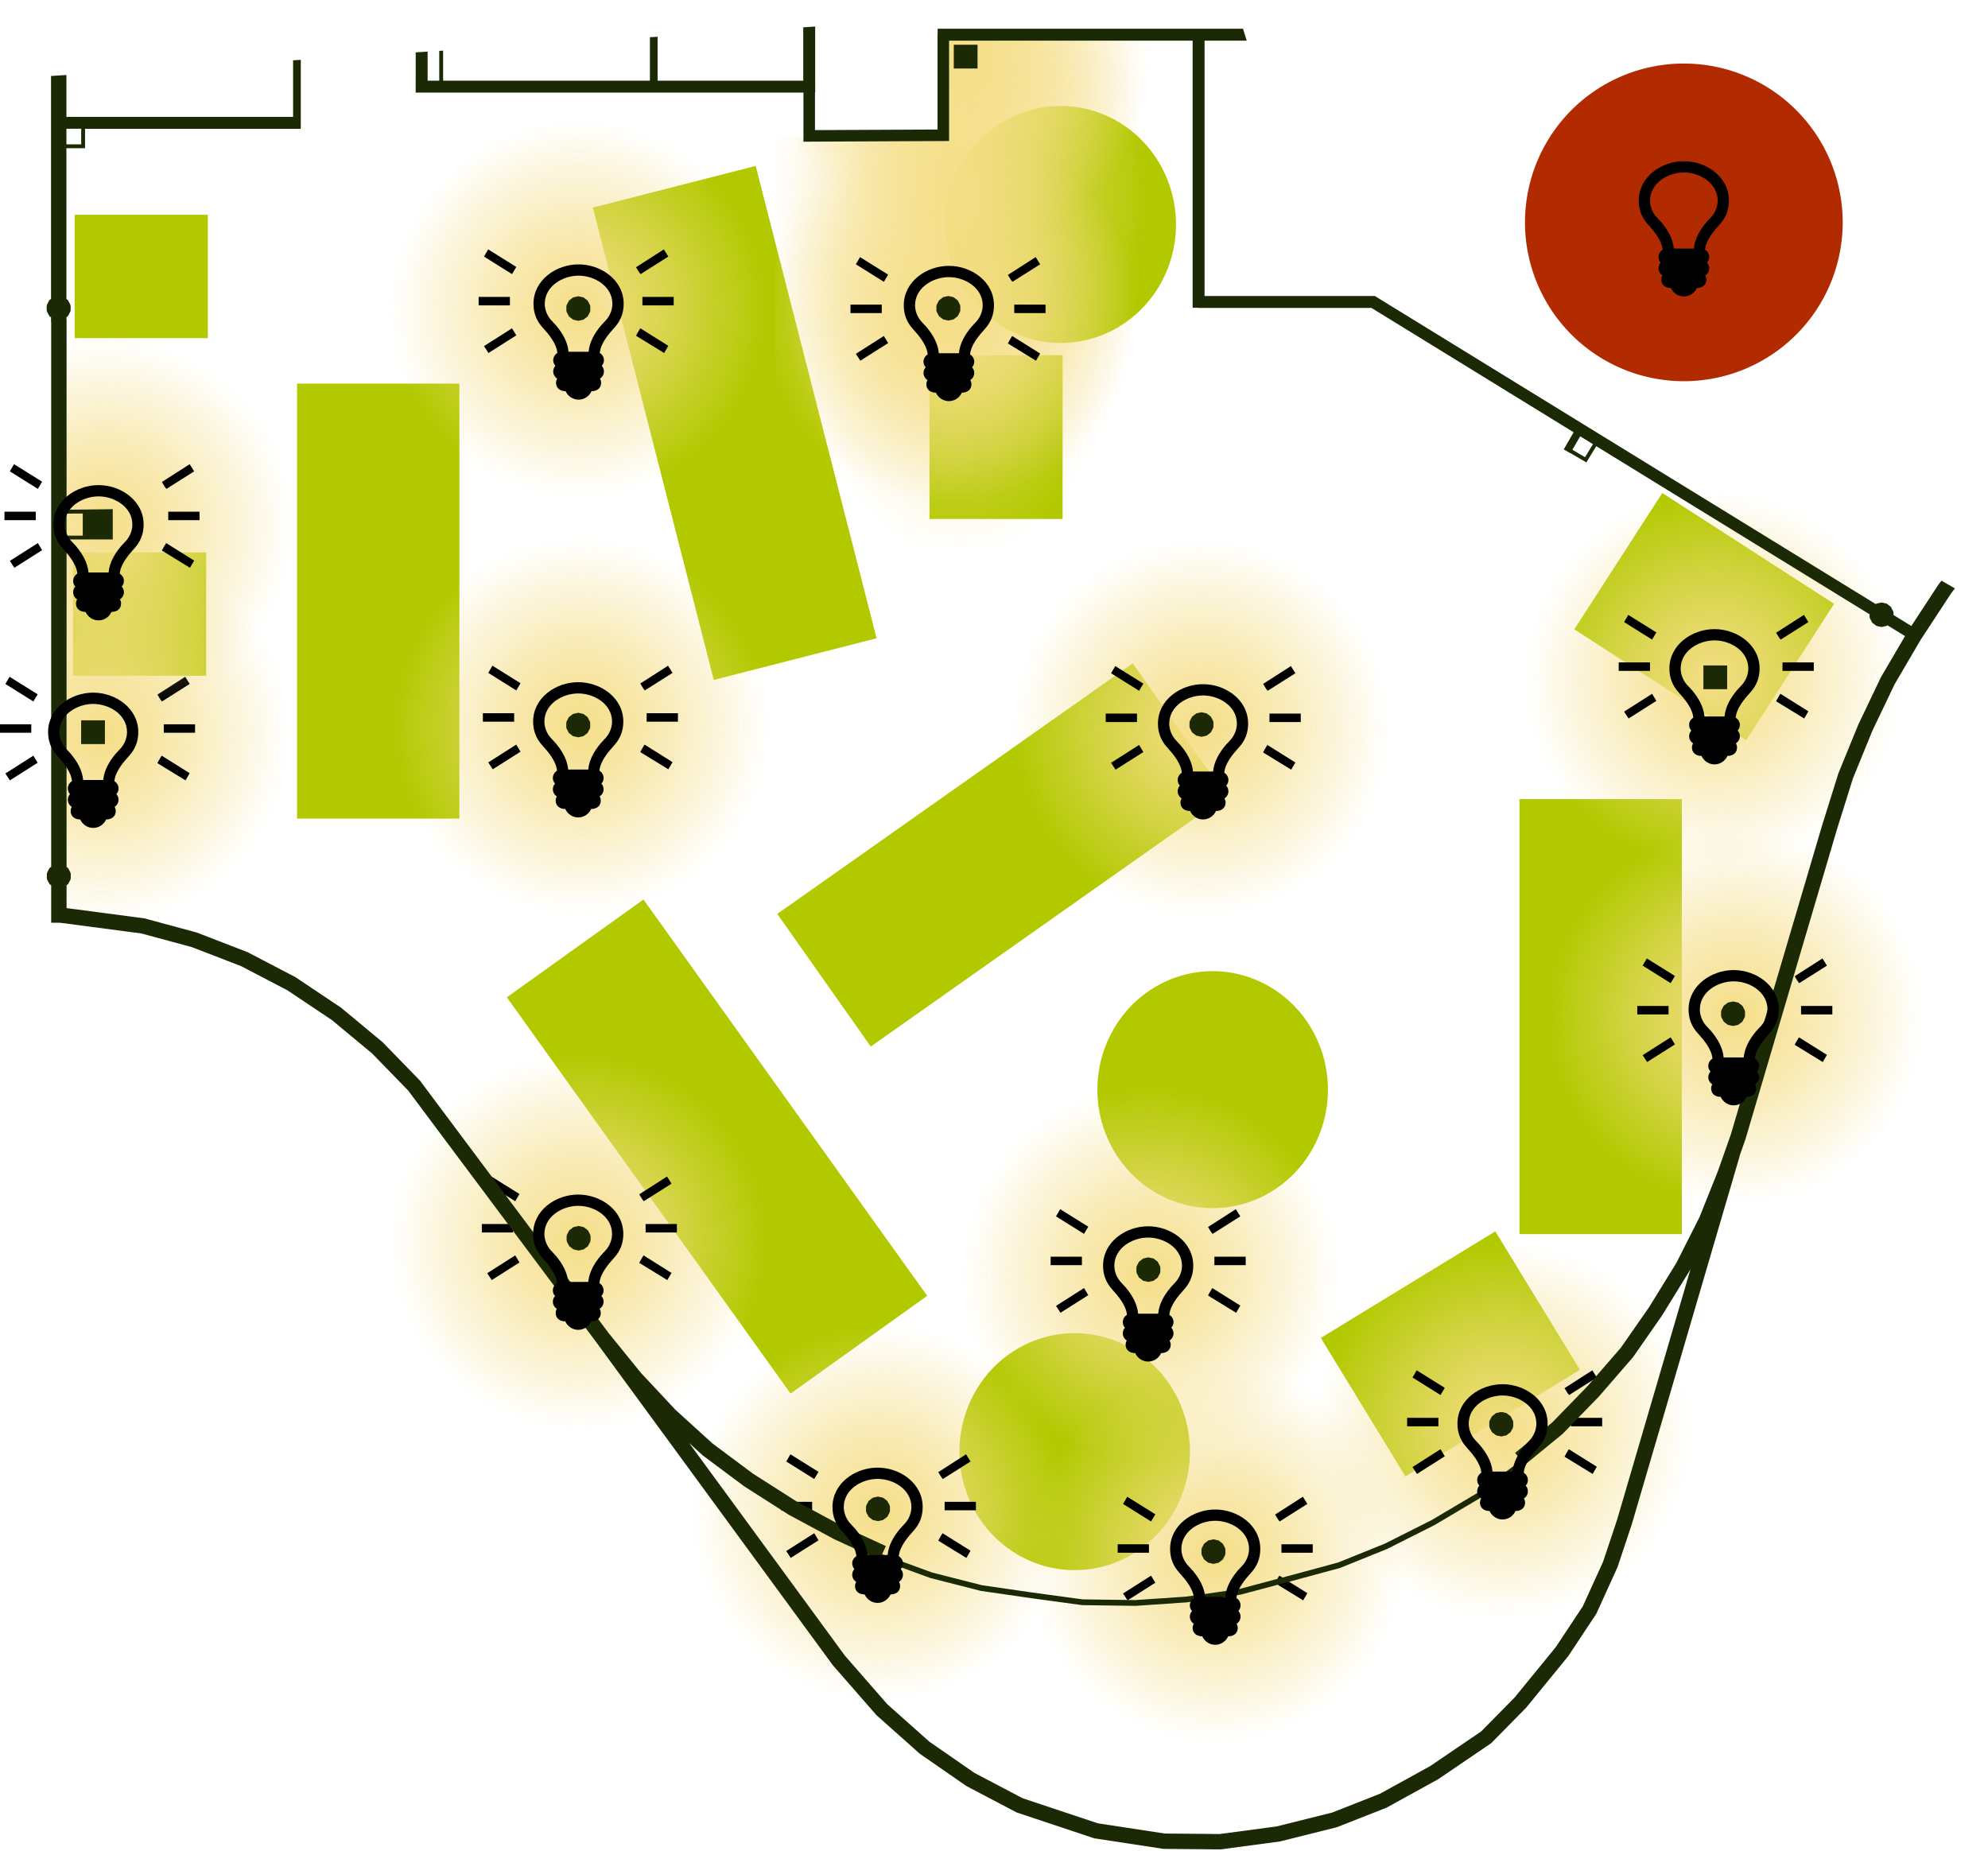<?xml version="1.0" encoding="UTF-8" standalone="no"?>
<!--
Copyright 2015 Tobias Theuer

Licensed under the Apache License, Version 2.0 (the "License");
you may not use this file except in compliance with the License.
You may obtain a copy of the License at

    http://www.apache.org/licenses/LICENSE-2.0

Unless required by applicable law or agreed to in writing, software
distributed under the License is distributed on an "AS IS" BASIS,
WITHOUT WARRANTIES OR CONDITIONS OF ANY KIND, either express or implied.
See the License for the specific language governing permissions and
limitations under the License.
-->
<svg
        xmlns:dc="http://purl.org/dc/elements/1.1/"
        xmlns:cc="http://creativecommons.org/ns#"
        xmlns:rdf="http://www.w3.org/1999/02/22-rdf-syntax-ns#"
        xmlns:svg="http://www.w3.org/2000/svg"
        xmlns="http://www.w3.org/2000/svg"
        xmlns:xlink="http://www.w3.org/1999/xlink"
        id="svg9948"
        version="1.1"
        viewBox="0 0 1229.468 1144.845"
        width="100%"
        height="100%">
    <defs
            id="defs9950">
        <clipPath
                id="clipPath8487">
            <path
                    style="fill:none;stroke:#000000;stroke-width:1px;stroke-linecap:butt;stroke-linejoin:miter;stroke-opacity:1"
                    d="m -59.215,1391.283 0,1143.244 358.091,95.95 140.603,140.603 517.281,895.957 547.421,146.681 538.229,-310.747 319.292,-1191.613 134.384,-232.761 -519.821,-300.118 -195.24,-76.948 -195.499,-195.499 -68,-216.749 z"
                    id="path8489"/>
        </clipPath>
        <linearGradient
                id="linearGradient10572-1-9">
            <stop
                    style="stop-color:#f5de87;stop-opacity:1;"
                    offset="0"
                    id="stop10574-3-3"/>
            <stop
                    id="stop10643-5-5"
                    offset="0.01"
                    style="stop-color:#f5de87;stop-opacity:1;"/>
            <stop
                    id="stop10584-4-5"
                    offset="0.5"
                    style="stop-color:#f5de87;stop-opacity:0.545;"/>
            <stop
                    style="stop-color:#f5de87;stop-opacity:0;"
                    offset="1"
                    id="stop10576-3-5"/>
        </linearGradient>
        <linearGradient
                id="linearGradient10572-9">
            <stop
                    style="stop-color:#0000f8;stop-opacity:1;"
                    offset="0"
                    id="stop10574-37"/>
            <stop
                    id="stop10643-6"
                    offset="0.01"
                    style="stop-color:#f5de87;stop-opacity:1;"/>
            <stop
                    id="stop10584-45"
                    offset="0.5"
                    style="stop-color:#f5de87;stop-opacity:0.545;"/>
            <stop
                    style="stop-color:#f5de87;stop-opacity:0;"
                    offset="1"
                    id="stop10576-9"/>
        </linearGradient>
        <linearGradient
                id="linearGradient10572-9-0">
            <stop
                    style="stop-color:#0000f8;stop-opacity:1;"
                    offset="0"
                    id="stop10574-37-7"/>
            <stop
                    id="stop10643-6-6"
                    offset="0.01"
                    style="stop-color:#f5de87;stop-opacity:1;"/>
            <stop
                    id="stop10584-45-7"
                    offset="0.5"
                    style="stop-color:#f5de87;stop-opacity:0.545;"/>
            <stop
                    style="stop-color:#f5de87;stop-opacity:0;"
                    offset="1"
                    id="stop10576-9-2"/>
        </linearGradient>
        <linearGradient
                id="linearGradient10572-9-3">
            <stop
                    style="stop-color:#0000f8;stop-opacity:1;"
                    offset="0"
                    id="stop10574-37-5"/>
            <stop
                    id="stop10643-6-3"
                    offset="0.01"
                    style="stop-color:#f5de87;stop-opacity:1;"/>
            <stop
                    id="stop10584-45-1"
                    offset="0.5"
                    style="stop-color:#f5de87;stop-opacity:0.545;"/>
            <stop
                    style="stop-color:#f5de87;stop-opacity:0;"
                    offset="1"
                    id="stop10576-9-8"/>
        </linearGradient>
        <linearGradient
                id="linearGradient10572-9-7">
            <stop
                    style="stop-color:#0000f8;stop-opacity:1;"
                    offset="0"
                    id="stop10574-37-73"/>
            <stop
                    id="stop10643-6-2"
                    offset="0.01"
                    style="stop-color:#f5de87;stop-opacity:1;"/>
            <stop
                    id="stop10584-45-6"
                    offset="0.5"
                    style="stop-color:#f5de87;stop-opacity:0.545;"/>
            <stop
                    style="stop-color:#f5de87;stop-opacity:0;"
                    offset="1"
                    id="stop10576-9-0"/>
        </linearGradient>
        <linearGradient
                id="linearGradient10572-9-4">
            <stop
                    style="stop-color:#0000f8;stop-opacity:1;"
                    offset="0"
                    id="stop10574-37-6"/>
            <stop
                    id="stop10643-6-5"
                    offset="0.01"
                    style="stop-color:#f5de87;stop-opacity:1;"/>
            <stop
                    id="stop10584-45-9"
                    offset="0.5"
                    style="stop-color:#f5de87;stop-opacity:0.545;"/>
            <stop
                    style="stop-color:#f5de87;stop-opacity:0;"
                    offset="1"
                    id="stop10576-9-5"/>
        </linearGradient>
        <linearGradient
                id="linearGradient10572-9-01">
            <stop
                    style="stop-color:#0000f8;stop-opacity:1;"
                    offset="0"
                    id="stop10574-37-55"/>
            <stop
                    id="stop10643-6-66"
                    offset="0.01"
                    style="stop-color:#f5de87;stop-opacity:1;"/>
            <stop
                    id="stop10584-45-4"
                    offset="0.5"
                    style="stop-color:#f5de87;stop-opacity:0.545;"/>
            <stop
                    style="stop-color:#f5de87;stop-opacity:0;"
                    offset="1"
                    id="stop10576-9-52"/>
        </linearGradient>
        <linearGradient
                id="linearGradient10572-9-05">
            <stop
                    style="stop-color:#0000f8;stop-opacity:1;"
                    offset="0"
                    id="stop10574-37-1"/>
            <stop
                    id="stop10643-6-65"
                    offset="0.01"
                    style="stop-color:#f5de87;stop-opacity:1;"/>
            <stop
                    id="stop10584-45-0"
                    offset="0.5"
                    style="stop-color:#f5de87;stop-opacity:0.545;"/>
            <stop
                    style="stop-color:#f5de87;stop-opacity:0;"
                    offset="1"
                    id="stop10576-9-25"/>
        </linearGradient>
        <linearGradient
                id="linearGradient10572-9-2">
            <stop
                    style="stop-color:#0000f8;stop-opacity:1;"
                    offset="0"
                    id="stop10574-37-79"/>
            <stop
                    id="stop10643-6-9"
                    offset="0.01"
                    style="stop-color:#f5de87;stop-opacity:1;"/>
            <stop
                    id="stop10584-45-5"
                    offset="0.5"
                    style="stop-color:#f5de87;stop-opacity:0.545;"/>
            <stop
                    style="stop-color:#f5de87;stop-opacity:0;"
                    offset="1"
                    id="stop10576-9-1"/>
        </linearGradient>
        <linearGradient
                id="linearGradient10572-9-1">
            <stop
                    style="stop-color:#0000f8;stop-opacity:1;"
                    offset="0"
                    id="stop10574-37-9"/>
            <stop
                    id="stop10643-6-1"
                    offset="0.01"
                    style="stop-color:#f5de87;stop-opacity:1;"/>
            <stop
                    id="stop10584-45-05"
                    offset="0.5"
                    style="stop-color:#f5de87;stop-opacity:0.545;"/>
            <stop
                    style="stop-color:#f5de87;stop-opacity:0;"
                    offset="1"
                    id="stop10576-9-9"/>
        </linearGradient>
        <linearGradient
                id="linearGradient10572-9-5">
            <stop
                    style="stop-color:#0000f8;stop-opacity:1;"
                    offset="0"
                    id="stop10574-37-4"/>
            <stop
                    id="stop10643-6-8"
                    offset="0.01"
                    style="stop-color:#f5de87;stop-opacity:1;"/>
            <stop
                    id="stop10584-45-2"
                    offset="0.5"
                    style="stop-color:#f5de87;stop-opacity:0.545;"/>
            <stop
                    style="stop-color:#f5de87;stop-opacity:0;"
                    offset="1"
                    id="stop10576-9-6"/>
        </linearGradient>
        <linearGradient
                id="linearGradient10572-9-58">
            <stop
                    style="stop-color:#0000f8;stop-opacity:1;"
                    offset="0"
                    id="stop10574-37-17"/>
            <stop
                    id="stop10643-6-4"
                    offset="0.01"
                    style="stop-color:#f5de87;stop-opacity:1;"/>
            <stop
                    id="stop10584-45-51"
                    offset="0.5"
                    style="stop-color:#f5de87;stop-opacity:0.545;"/>
            <stop
                    style="stop-color:#f5de87;stop-opacity:0;"
                    offset="1"
                    id="stop10576-9-28"/>
        </linearGradient>
        <linearGradient
                id="linearGradient10572-9-07">
            <stop
                    style="stop-color:#0000f8;stop-opacity:1;"
                    offset="0"
                    id="stop10574-37-41"/>
            <stop
                    id="stop10643-6-94"
                    offset="0.01"
                    style="stop-color:#f5de87;stop-opacity:1;"/>
            <stop
                    id="stop10584-45-12"
                    offset="0.5"
                    style="stop-color:#f5de87;stop-opacity:0.545;"/>
            <stop
                    style="stop-color:#f5de87;stop-opacity:0;"
                    offset="1"
                    id="stop10576-9-58"/>
        </linearGradient>
        <linearGradient
                id="linearGradient10572-9-51">
            <stop
                    style="stop-color:#0000f8;stop-opacity:1;"
                    offset="0"
                    id="stop10574-37-415"/>
            <stop
                    id="stop10643-6-64"
                    offset="0.01"
                    style="stop-color:#f5de87;stop-opacity:1;"/>
            <stop
                    id="stop10584-45-62"
                    offset="0.5"
                    style="stop-color:#f5de87;stop-opacity:0.545;"/>
            <stop
                    style="stop-color:#f5de87;stop-opacity:0;"
                    offset="1"
                    id="stop10576-9-92"/>
        </linearGradient>
        <radialGradient
                r="45.995"
                fy="146.164"
                fx="240.651"
                cy="146.164"
                cx="240.651"
                gradientUnits="userSpaceOnUse"
                id="radialGradient12512"
                xlink:href="#linearGradient10572-9-51"/>
        <clipPath
                clipPathUnits="userSpaceOnUse"
                id="clipPath12439-1">
            <path
                    id="path12441-5"
                    style="fill:#ffffff;fill-opacity:1;stroke:none"
                    d="m 370.484,19.732 117.062,0 0,79.891 -117.062,0 z m -65.183,39.014 166.098,0 0,159.831 -166.098,0 z"/>
        </clipPath>
        <radialGradient
                xlink:href="#linearGradient10572-1-9-73"
                id="radialGradient10850-12"
                cx="344.549"
                cy="123.167"
                fx="344.549"
                fy="123.167"
                r="35.728"
                gradientTransform="matrix(1,0,0,2.713,0,-210.941)"
                gradientUnits="userSpaceOnUse"/>
        <linearGradient
                id="linearGradient10572-1-9-73">
            <stop
                    style="stop-color:#f5de87;stop-opacity:1;"
                    offset="0"
                    id="stop10574-3-3-7"/>
            <stop
                    id="stop10643-5-5-5"
                    offset="0.01"
                    style="stop-color:#f5de87;stop-opacity:1;"/>
            <stop
                    id="stop10584-4-5-95"
                    offset="0.5"
                    style="stop-color:#f5de87;stop-opacity:0.545;"/>
            <stop
                    style="stop-color:#f5de87;stop-opacity:0;"
                    offset="1"
                    id="stop10576-3-5-72"/>
        </linearGradient>
        <radialGradient
                r="45.995"
                fy="146.164"
                fx="240.651"
                cy="146.164"
                cx="240.651"
                gradientUnits="userSpaceOnUse"
                id="radialGradient11571-9-0"
                xlink:href="#linearGradient10572-9-07-0"/>
        <linearGradient
                id="linearGradient10572-9-07-0">
            <stop
                    style="stop-color:#0000f8;stop-opacity:1;"
                    offset="0"
                    id="stop10574-37-41-0"/>
            <stop
                    id="stop10643-6-94-6"
                    offset="0.01"
                    style="stop-color:#f5de87;stop-opacity:1;"/>
            <stop
                    id="stop10584-45-12-7"
                    offset="0.5"
                    style="stop-color:#f5de87;stop-opacity:0.545;"/>
            <stop
                    style="stop-color:#f5de87;stop-opacity:0;"
                    offset="1"
                    id="stop10576-9-58-2"/>
        </linearGradient>
        <linearGradient
                id="linearGradient10572-9-58-9">
            <stop
                    style="stop-color:#0000f8;stop-opacity:1;"
                    offset="0"
                    id="stop10574-37-17-0"/>
            <stop
                    id="stop10643-6-4-8"
                    offset="0.01"
                    style="stop-color:#f5de87;stop-opacity:1;"/>
            <stop
                    id="stop10584-45-51-3"
                    offset="0.5"
                    style="stop-color:#f5de87;stop-opacity:0.545;"/>
            <stop
                    style="stop-color:#f5de87;stop-opacity:0;"
                    offset="1"
                    id="stop10576-9-28-3"/>
        </linearGradient>
        <radialGradient
                r="45.995"
                fy="146.164"
                fx="240.651"
                cy="146.164"
                cx="240.651"
                gradientUnits="userSpaceOnUse"
                id="radialGradient12588"
                xlink:href="#linearGradient10572-9-58-9"/>
        <linearGradient
                id="linearGradient10572-9-5-1">
            <stop
                    style="stop-color:#0000f8;stop-opacity:1;"
                    offset="0"
                    id="stop10574-37-4-9"/>
            <stop
                    id="stop10643-6-8-1"
                    offset="0.01"
                    style="stop-color:#f5de87;stop-opacity:1;"/>
            <stop
                    id="stop10584-45-2-4"
                    offset="0.5"
                    style="stop-color:#f5de87;stop-opacity:0.545;"/>
            <stop
                    style="stop-color:#f5de87;stop-opacity:0;"
                    offset="1"
                    id="stop10576-9-6-8"/>
        </linearGradient>
        <clipPath
                clipPathUnits="userSpaceOnUse"
                id="clipPath12420-5">
            <rect
                    style="fill:#ffffff;fill-opacity:1;stroke:none"
                    id="rect12422-7"
                    width="88.628"
                    height="294.791"
                    x="231.331"
                    y="26.013"/>
        </clipPath>
        <radialGradient
                r="45.995"
                fy="146.164"
                fx="240.651"
                cy="146.164"
                cx="240.651"
                gradientUnits="userSpaceOnUse"
                id="radialGradient12683"
                xlink:href="#linearGradient10572-9-5-1"/>
        <linearGradient
                id="linearGradient10572-9-1-6">
            <stop
                    style="stop-color:#0000f8;stop-opacity:1;"
                    offset="0"
                    id="stop10574-37-9-9"/>
            <stop
                    id="stop10643-6-1-2"
                    offset="0.01"
                    style="stop-color:#f5de87;stop-opacity:1;"/>
            <stop
                    id="stop10584-45-05-2"
                    offset="0.5"
                    style="stop-color:#f5de87;stop-opacity:0.545;"/>
            <stop
                    style="stop-color:#f5de87;stop-opacity:0;"
                    offset="1"
                    id="stop10576-9-9-7"/>
        </linearGradient>
        <clipPath
                clipPathUnits="userSpaceOnUse"
                id="clipPath12424-7">
            <rect
                    style="fill:#ffffff;fill-opacity:1;stroke:none"
                    id="rect12426-1"
                    width="88.628"
                    height="294.791"
                    x="232.364"
                    y="-24.633"/>
        </clipPath>
        <radialGradient
                r="45.995"
                fy="146.164"
                fx="240.651"
                cy="146.164"
                cx="240.651"
                gradientUnits="userSpaceOnUse"
                id="radialGradient12748"
                xlink:href="#linearGradient10572-9-1-6"/>
        <linearGradient
                id="linearGradient10572-9-6">
            <stop
                    style="stop-color:#0000f8;stop-opacity:1;"
                    offset="0"
                    id="stop10574-37-557"/>
            <stop
                    id="stop10643-6-7"
                    offset="0.01"
                    style="stop-color:#f5de87;stop-opacity:1;"/>
            <stop
                    id="stop10584-45-16"
                    offset="0.5"
                    style="stop-color:#f5de87;stop-opacity:0.545;"/>
            <stop
                    style="stop-color:#f5de87;stop-opacity:0;"
                    offset="1"
                    id="stop10576-9-27"/>
        </linearGradient>
        <radialGradient
                r="45.995"
                fy="146.164"
                fx="240.651"
                cy="146.164"
                cx="240.651"
                gradientUnits="userSpaceOnUse"
                id="radialGradient12811"
                xlink:href="#linearGradient10572-9-6"/>
        <linearGradient
                id="linearGradient10572-9-70">
            <stop
                    style="stop-color:#0000f8;stop-opacity:1;"
                    offset="0"
                    id="stop10574-37-72"/>
            <stop
                    id="stop10643-6-26"
                    offset="0.01"
                    style="stop-color:#f5de87;stop-opacity:1;"/>
            <stop
                    id="stop10584-45-3"
                    offset="0.5"
                    style="stop-color:#f5de87;stop-opacity:0.545;"/>
            <stop
                    style="stop-color:#f5de87;stop-opacity:0;"
                    offset="1"
                    id="stop10576-9-84"/>
        </linearGradient>
        <radialGradient
                r="45.995"
                fy="146.164"
                fx="240.651"
                cy="146.164"
                cx="240.651"
                gradientUnits="userSpaceOnUse"
                id="radialGradient12870"
                xlink:href="#linearGradient10572-9-70"/>
        <linearGradient
                id="linearGradient10572-9-0-9">
            <stop
                    style="stop-color:#0000f8;stop-opacity:1;"
                    offset="0"
                    id="stop10574-37-7-7"/>
            <stop
                    id="stop10643-6-6-6"
                    offset="0.01"
                    style="stop-color:#f5de87;stop-opacity:1;"/>
            <stop
                    id="stop10584-45-7-3"
                    offset="0.5"
                    style="stop-color:#f5de87;stop-opacity:0.545;"/>
            <stop
                    style="stop-color:#f5de87;stop-opacity:0;"
                    offset="1"
                    id="stop10576-9-2-1"/>
        </linearGradient>
        <radialGradient
                r="45.995"
                fy="146.164"
                fx="240.651"
                cy="146.164"
                cx="240.651"
                gradientUnits="userSpaceOnUse"
                id="radialGradient12931"
                xlink:href="#linearGradient10572-9-0-9"/>
        <linearGradient
                id="linearGradient10572-9-3-8">
            <stop
                    style="stop-color:#0000f8;stop-opacity:1;"
                    offset="0"
                    id="stop10574-37-5-6"/>
            <stop
                    id="stop10643-6-3-1"
                    offset="0.01"
                    style="stop-color:#f5de87;stop-opacity:1;"/>
            <stop
                    id="stop10584-45-1-3"
                    offset="0.5"
                    style="stop-color:#f5de87;stop-opacity:0.545;"/>
            <stop
                    style="stop-color:#f5de87;stop-opacity:0;"
                    offset="1"
                    id="stop10576-9-8-5"/>
        </linearGradient>
        <radialGradient
                r="45.995"
                fy="146.164"
                fx="240.651"
                cy="146.164"
                cx="240.651"
                gradientUnits="userSpaceOnUse"
                id="radialGradient12994"
                xlink:href="#linearGradient10572-9-3-8"/>
        <linearGradient
                id="linearGradient10572-9-2-6">
            <stop
                    style="stop-color:#0000f8;stop-opacity:1;"
                    offset="0"
                    id="stop10574-37-79-2"/>
            <stop
                    id="stop10643-6-9-1"
                    offset="0.01"
                    style="stop-color:#f5de87;stop-opacity:1;"/>
            <stop
                    id="stop10584-45-5-5"
                    offset="0.5"
                    style="stop-color:#f5de87;stop-opacity:0.545;"/>
            <stop
                    style="stop-color:#f5de87;stop-opacity:0;"
                    offset="1"
                    id="stop10576-9-1-9"/>
        </linearGradient>
        <radialGradient
                r="45.995"
                fy="146.164"
                fx="240.651"
                cy="146.164"
                cx="240.651"
                gradientUnits="userSpaceOnUse"
                id="radialGradient13053"
                xlink:href="#linearGradient10572-9-2-6"/>
        <linearGradient
                id="linearGradient10572-9-4-5">
            <stop
                    style="stop-color:#0000f8;stop-opacity:1;"
                    offset="0"
                    id="stop10574-37-6-2"/>
            <stop
                    id="stop10643-6-5-2"
                    offset="0.01"
                    style="stop-color:#f5de87;stop-opacity:1;"/>
            <stop
                    id="stop10584-45-9-7"
                    offset="0.5"
                    style="stop-color:#f5de87;stop-opacity:0.545;"/>
            <stop
                    style="stop-color:#f5de87;stop-opacity:0;"
                    offset="1"
                    id="stop10576-9-5-6"/>
        </linearGradient>
        <radialGradient
                r="45.995"
                fy="146.164"
                fx="240.651"
                cy="146.164"
                cx="240.651"
                gradientUnits="userSpaceOnUse"
                id="radialGradient13112"
                xlink:href="#linearGradient10572-9-4-5"/>
        <linearGradient
                id="linearGradient10572-9-05-1">
            <stop
                    style="stop-color:#0000f8;stop-opacity:1;"
                    offset="0"
                    id="stop10574-37-1-4"/>
            <stop
                    id="stop10643-6-65-4"
                    offset="0.01"
                    style="stop-color:#f5de87;stop-opacity:1;"/>
            <stop
                    id="stop10584-45-0-1"
                    offset="0.5"
                    style="stop-color:#f5de87;stop-opacity:0.545;"/>
            <stop
                    style="stop-color:#f5de87;stop-opacity:0;"
                    offset="1"
                    id="stop10576-9-25-1"/>
        </linearGradient>
        <radialGradient
                r="45.995"
                fy="146.164"
                fx="240.651"
                cy="146.164"
                cx="240.651"
                gradientUnits="userSpaceOnUse"
                id="radialGradient13171"
                xlink:href="#linearGradient10572-9-05-1"/>
        <linearGradient
                id="linearGradient10572-9-01-0">
            <stop
                    style="stop-color:#0000f8;stop-opacity:1;"
                    offset="0"
                    id="stop10574-37-55-7"/>
            <stop
                    id="stop10643-6-66-8"
                    offset="0.01"
                    style="stop-color:#f5de87;stop-opacity:1;"/>
            <stop
                    id="stop10584-45-4-1"
                    offset="0.5"
                    style="stop-color:#f5de87;stop-opacity:0.545;"/>
            <stop
                    style="stop-color:#f5de87;stop-opacity:0;"
                    offset="1"
                    id="stop10576-9-52-3"/>
        </linearGradient>
        <radialGradient
                r="45.995"
                fy="146.164"
                fx="240.651"
                cy="146.164"
                cx="240.651"
                gradientUnits="userSpaceOnUse"
                id="radialGradient13230"
                xlink:href="#linearGradient10572-9-01-0"/>
        <linearGradient
                id="linearGradient10572-9-7-5">
            <stop
                    style="stop-color:#0000f8;stop-opacity:1;"
                    offset="0"
                    id="stop10574-37-73-1"/>
            <stop
                    id="stop10643-6-2-8"
                    offset="0.01"
                    style="stop-color:#f5de87;stop-opacity:1;"/>
            <stop
                    id="stop10584-45-6-7"
                    offset="0.5"
                    style="stop-color:#f5de87;stop-opacity:0.545;"/>
            <stop
                    style="stop-color:#f5de87;stop-opacity:0;"
                    offset="1"
                    id="stop10576-9-0-6"/>
        </linearGradient>
        <radialGradient
                r="45.995"
                fy="146.164"
                fx="240.651"
                cy="146.164"
                cx="240.651"
                gradientUnits="userSpaceOnUse"
                id="radialGradient13289"
                xlink:href="#linearGradient10572-9-7-5"/>
        <radialGradient
                r="45.995"
                fy="146.164"
                fx="240.651"
                cy="146.164"
                cx="240.651"
                gradientUnits="userSpaceOnUse"
                id="radialGradient13230-8"
                xlink:href="#linearGradient10572-9-01-0-5"/>
        <linearGradient
                id="linearGradient10572-9-01-0-5">
            <stop
                    style="stop-color:#0000f8;stop-opacity:1;"
                    offset="0"
                    id="stop10574-37-55-7-3"/>
            <stop
                    id="stop10643-6-66-8-4"
                    offset="0.01"
                    style="stop-color:#f5de87;stop-opacity:1;"/>
            <stop
                    id="stop10584-45-4-1-4"
                    offset="0.5"
                    style="stop-color:#f5de87;stop-opacity:0.545;"/>
            <stop
                    style="stop-color:#f5de87;stop-opacity:0;"
                    offset="1"
                    id="stop10576-9-52-3-0"/>
        </linearGradient>
        <radialGradient
                gradientTransform="matrix(2.535,0,0,2.535,323.355,521.701)"
                r="45.995"
                fy="146.164"
                fx="240.651"
                cy="146.164"
                cx="240.651"
                gradientUnits="userSpaceOnUse"
                id="radialGradient4203"
                xlink:href="#linearGradient10572-9-01-0-5"/>
    </defs>
    <rect
            y="-336.239"
            x="739.257"
            height="269.065"
            width="100.397"
            id="rect5679-3-6-5"
            style="fill:#b2c900;fill-opacity:1;stroke:none"
            transform="matrix(0.576,0.817,-0.817,0.576,0,0)"/>
    <rect
            y="219.694"
            x="574.837"
            height="101.302"
            width="82.326"
            id="rect5679-0"
            style="fill:#b2c900;fill-opacity:1;stroke:none"/>
    <path
            d="m 727.282,138.845 a 71.282,73.29 0 0 1 -142.564,0 71.282,73.29 0 1 1 142.564,0 z"
            id="path5778-8"
            style="fill:#b2c900;fill-opacity:1;stroke:none"/>
    <rect
            transform="matrix(0.969,-0.248,0.248,0.969,0,0)"
            y="215.249"
            x="323.292"
            height="301.503"
            width="103.923"
            id="rect4909"
            style="fill:#b2c900;fill-opacity:1;stroke:none"/>
    <rect
            y="132.839"
            x="46.183"
            height="76.302"
            width="82.326"
            id="rect5679"
            style="fill:#b2c900;fill-opacity:1;stroke:none"/>
    <rect
            y="341.665"
            x="45.179"
            height="76.302"
            width="82.326"
            id="rect5679-3"
            style="fill:#b2c900;fill-opacity:1;stroke:none"/>
    <rect
            y="237.252"
            x="183.727"
            height="269.065"
            width="100.397"
            id="rect5679-3-6"
            style="fill:#b2c900;fill-opacity:1;stroke:none"/>
    <rect
            transform="matrix(0.813,-0.582,0.582,0.813,0,0)"
            y="684.139"
            x="-104.196"
            height="301.503"
            width="103.923"
            id="rect4909-1"
            style="fill:#b2c900;fill-opacity:1;stroke:none"/>
    <rect
            y="494.27"
            x="939.72"
            height="269.065"
            width="100.397"
            id="rect5679-3-6-0"
            style="fill:#b2c900;fill-opacity:1;stroke:none"/>
    <rect
            transform="matrix(0.84,0.542,-0.542,0.84,0,0)"
            y="-301.249"
            x="1029.473"
            height="100.397"
            width="126.501"
            id="rect5679-3-2"
            style="fill:#b2c900;fill-opacity:1;stroke:none"/>
    <path
            d="m 821.251,673.981 a 71.282,73.29 0 0 1 -142.564,0 71.282,73.29 0 1 1 142.564,0 z"
            id="path5778"
            style="fill:#b2c900;fill-opacity:1;stroke:none"/>
    <rect
            transform="matrix(0.853,-0.521,0.521,0.853,0,0)"
            y="1132.545"
            x="265.899"
            height="100.397"
            width="126.501"
            id="rect5679-3-2-0"
            style="fill:#b2c900;fill-opacity:1;stroke:none"/>
    <path
            d="m 735.913,897.867 a 71.282,73.29 0 0 1 -142.564,0 71.282,73.29 0 1 1 142.564,0 z"
            id="path5778-7"
            style="fill:#b2c900;fill-opacity:1;stroke:none"/>
    <g
            id="light13"
            transform="translate(-4.169,-7.576)"
            class="invisible">
        <path
                style="fill:url(#radialGradient4203);fill-opacity:1;stroke:none;display:inline"
                d="m 1049.9,892.175 c 0,64.386 -52.195,116.58 -116.58,116.58 -64.385,0 -116.58,-52.195 -116.58,-116.58 0,-64.385 52.195,-116.58 116.58,-116.58 64.386,0 116.58,52.195 116.58,116.58 z"
                id="path3978-0"/>
        <path
                d="m 991.703,859.588 -17.127,10.843 c -0.616,-0.616 -1.561,-2.033 -2.834,-4.251 l 17.189,-11.028 c 0.041,0.041 0.965,1.52 2.772,4.436"
                id="path3965"/>
        <path
                d="m 995.03,889.776 -19.345,0 0,-5.237 19.345,0 0,5.237"
                id="path3967"/>
        <path
                d="m 991.703,914.789 -2.588,4.436 L 971.742,908.567 c 0.37,-0.821 1.253,-2.362 2.649,-4.621 l 17.312,10.843"
                id="path3969"/>
        <path
                d="m 897.688,865.995 c -0.575,0.986 -1.458,2.464 -2.649,4.436 l -17.312,-10.843 c 1.15,-1.93 2.013,-3.409 2.588,-4.436 l 17.374,10.843"
                id="path3971"/>
        <path
                d="m 893.745,889.776 -19.345,0 0,-5.237 19.345,0 0,5.237"
                id="path3973"/>
        <path
                d="m 897.688,908.32 -17.189,10.905 c -0.616,-0.945 -1.54,-2.362 -2.772,-4.251 l 17.312,-11.028 c 0.616,0.945 1.499,2.403 2.649,4.374"
                id="path3975"/>
    </g>
    <g
            id="light12"
            transform="translate(-4.169,-7.576)"
            class="invisible">
        <path
                style="fill:url(#radialGradient13230);fill-opacity:1;stroke:none;display:inline"
                d="m 286.645,146.164 c 0,25.402 -20.593,45.995 -45.995,45.995 -25.402,0 -45.995,-20.593 -45.995,-45.995 0,-25.402 20.593,-45.995 45.995,-45.995 25.402,0 45.995,20.593 45.995,45.995 z"
                id="path3978"
                transform="matrix(2.535,0,0,2.535,145.982,598.215)"/>
        <path
                d="m 812.694,937.787 -17.127,10.843 c -0.616,-0.616 -1.561,-2.033 -2.834,-4.251 l 17.189,-11.028 c 0.041,0.041 0.965,1.52 2.772,4.436"
                id="path12164"/>
        <path
                d="m 816.02,967.975 -19.345,0 0,-5.237 19.345,0 0,5.237"
                id="path12162"/>
        <path
                d="m 812.694,992.988 -2.588,4.436 -17.374,-10.658 c 0.37,-0.821 1.253,-2.362 2.649,-4.621 l 17.312,10.843"
                id="path12160"/>
        <path
                d="m 718.679,944.194 c -0.575,0.986 -1.458,2.464 -2.649,4.436 l -17.312,-10.843 c 1.15,-1.93 2.013,-3.409 2.588,-4.436 l 17.374,10.843"
                id="path12158"/>
        <path
                d="m 714.736,967.975 -19.345,0 0,-5.237 19.345,0 0,5.237"
                id="path12154"/>
        <path
                d="m 718.679,986.519 -17.189,10.905 c -0.616,-0.945 -1.54,-2.362 -2.772,-4.251 l 17.312,-11.028 c 0.616,0.945 1.499,2.403 2.649,4.374"
                id="path12152"/>
    </g>
    <g
            id="light11"
            transform="translate(-4.169,-7.576)"
            class="invisible">
        <path
                style="fill:url(#radialGradient13171);fill-opacity:1;stroke:none;display:inline"
                d="m 286.645,146.164 c 0,25.402 -20.593,45.995 -45.995,45.995 -25.402,0 -45.995,-20.593 -45.995,-45.995 0,-25.402 20.593,-45.995 45.995,-45.995 25.402,0 45.995,20.593 45.995,45.995 z"
                transform="matrix(2.535,0,0,2.535,-61.796,572.364)"
                id="path3987"/>
        <path
                d="m 604.391,911.535 -17.127,10.843 c -0.616,-0.616 -1.561,-2.033 -2.834,-4.251 l 17.189,-11.028 c 0.041,0.041 0.965,1.52 2.772,4.436"
                id="path12200"/>
        <path
                d="m 607.718,941.723 -19.345,0 0,-5.237 19.345,0 0,5.237"
                id="path12198"/>
        <path
                d="m 604.391,966.736 -2.588,4.436 -17.374,-10.658 c 0.37,-0.821 1.253,-2.362 2.649,-4.621 l 17.312,10.843"
                id="path12196"/>
        <path
                d="m 510.376,917.942 c -0.575,0.986 -1.458,2.464 -2.649,4.436 l -17.312,-10.843 c 1.15,-1.93 2.013,-3.409 2.588,-4.436 l 17.374,10.843"
                id="path12194"/>
        <path
                d="m 506.434,941.723 -19.345,0 0,-5.237 19.345,0 0,5.237"
                id="path12190"/>
        <path
                d="m 510.377,960.268 -17.189,10.905 c -0.616,-0.945 -1.54,-2.362 -2.772,-4.251 l 17.312,-11.028 c 0.616,0.945 1.499,2.403 2.649,4.374"
                id="path12188"/>
    </g>
    <g
            id="light10"
            transform="translate(-4.169,-7.576)"
            class="invisible">
        <path
                style="fill:url(#radialGradient13112);fill-opacity:1;stroke:none;display:inline"
                d="m 286.645,146.164 c 0,25.402 -20.593,45.995 -45.995,45.995 -25.402,0 -45.995,-20.593 -45.995,-45.995 0,-25.402 20.593,-45.995 45.995,-45.995 25.402,0 45.995,20.593 45.995,45.995 z"
                transform="matrix(2.535,0,0,2.535,105.375,425.309)"
                id="path3996"/>
        <path
                d="m 771.23,759.916 -17.127,10.843 c -0.616,-0.616 -1.561,-2.033 -2.834,-4.251 l 17.189,-11.028 c 0.041,0.041 0.965,1.52 2.772,4.436"
                id="path12218"/>
        <path
                d="m 774.557,790.104 -19.345,0 0,-5.237 19.345,0 0,5.237"
                id="path12216"/>
        <path
                d="m 771.23,815.117 -2.588,4.436 -17.374,-10.658 c 0.37,-0.821 1.253,-2.362 2.649,-4.621 l 17.312,10.843"
                id="path12214"/>
        <path
                d="m 677.215,766.323 c -0.575,0.986 -1.458,2.464 -2.649,4.436 l -17.312,-10.843 c 1.15,-1.93 2.013,-3.409 2.588,-4.436 l 17.374,10.843"
                id="path12212"/>
        <path
                d="m 673.273,790.104 -19.345,0 0,-5.237 19.345,0 0,5.237"
                id="path12208"/>
        <path
                d="m 677.216,808.648 -17.189,10.905 c -0.616,-0.945 -1.54,-2.362 -2.772,-4.251 l 17.312,-11.028 c 0.616,0.945 1.499,2.403 2.649,4.374"
                id="path12206"/>
    </g>
    <g
            id="light09"
            transform="translate(-4.169,-7.576)"
            class="invisible">
        <path
                style="fill:url(#radialGradient13053);fill-opacity:1;stroke:none;display:inline"
                d="m 286.645,146.164 c 0,25.402 -20.593,45.995 -45.995,45.995 -25.402,0 -45.995,-20.593 -45.995,-45.995 0,-25.402 20.593,-45.995 45.995,-45.995 25.402,0 45.995,20.593 45.995,45.995 z"
                transform="matrix(2.535,0,0,2.535,-247.8,404.698)"
                id="path4005"/>
        <path
                d="m 419.458,739.702 -17.127,10.843 c -0.616,-0.616 -1.561,-2.033 -2.834,-4.251 l 17.189,-11.028 c 0.041,0.041 0.965,1.52 2.772,4.436"
                id="path12236"/>
        <path
                d="m 422.785,769.89 -19.345,0 0,-5.237 19.345,0 0,5.237"
                id="path12234"/>
        <path
                d="m 419.458,794.903 -2.588,4.436 -17.374,-10.658 c 0.37,-0.821 1.253,-2.362 2.649,-4.621 l 17.312,10.843"
                id="path12232"/>
        <path
                d="m 325.443,746.109 c -0.575,0.986 -1.458,2.464 -2.649,4.436 l -17.312,-10.843 c 1.15,-1.93 2.013,-3.409 2.588,-4.436 l 17.374,10.843"
                id="path12230"/>
        <path
                d="m 321.501,769.89 -19.345,0 0,-5.237 19.345,0 0,5.237"
                id="path12226"/>
        <path
                d="m 325.444,788.434 -17.189,10.905 c -0.616,-0.945 -1.54,-2.362 -2.772,-4.251 l 17.312,-11.028 c 0.616,0.945 1.499,2.403 2.649,4.374"
                id="path12224"/>
    </g>
    <g
            id="light08"
            transform="translate(-4.169,-7.576)"
            class="invisible">
        <path
                style="fill:url(#radialGradient12994);fill-opacity:1;stroke:none;display:inline"
                d="m 286.645,146.164 c 0,25.402 -20.593,45.995 -45.995,45.995 -25.402,0 -45.995,-20.593 -45.995,-45.995 0,-25.402 20.593,-45.995 45.995,-45.995 25.402,0 45.995,20.593 45.995,45.995 z"
                transform="matrix(2.535,0,0,2.535,466.906,265.503)"
                id="path4014"/>
        <path
                d="m 1134.034,604.828 -17.127,10.843 c -0.616,-0.616 -1.561,-2.033 -2.834,-4.251 l 17.189,-11.028 c 0.041,0.041 0.965,1.52 2.772,4.436"
                id="path12308"/>
        <path
                d="m 1137.361,635.016 -19.345,0 0,-5.237 19.345,0 0,5.237"
                id="path12306"/>
        <path
                d="m 1134.034,660.029 -2.588,4.436 -17.374,-10.658 c 0.37,-0.821 1.253,-2.362 2.649,-4.621 l 17.312,10.843"
                id="path12304"/>
        <path
                d="m 1040.019,611.235 c -0.575,0.986 -1.458,2.464 -2.649,4.436 l -17.312,-10.843 c 1.15,-1.93 2.013,-3.409 2.587,-4.436 l 17.374,10.843"
                id="path12302"/>
        <path
                d="m 1036.076,635.016 -19.345,0 0,-5.237 19.345,0 0,5.237"
                id="path12298"/>
        <path
                d="m 1040.019,653.56 -17.189,10.905 c -0.616,-0.945 -1.54,-2.362 -2.772,-4.251 l 17.312,-11.028 c 0.616,0.945 1.499,2.403 2.649,4.374"
                id="path12296"/>
    </g>
    <g
            id="light07"
            transform="translate(-4.169,-7.576)"
            class="invisible">
        <path
                style="fill:url(#radialGradient12931);fill-opacity:1;stroke:none;display:inline"
                d="m 286.645,146.164 c 0,25.402 -20.593,45.995 -45.995,45.995 -25.402,0 -45.995,-20.593 -45.995,-45.995 0,-25.402 20.593,-45.995 45.995,-45.995 25.402,0 45.995,20.593 45.995,45.995 z"
                transform="matrix(2.535,0,0,2.535,453.811,57.08)"
                clip-path="none"
                id="path4023"/>
        <path
                d="m 1122.559,392.341 -17.127,10.843 c -0.616,-0.616 -1.561,-2.033 -2.834,-4.251 l 17.189,-11.028 c 0.041,0.041 0.965,1.52 2.772,4.436"
                id="path12380"/>
        <path
                d="m 1125.886,422.53 -19.345,0 0,-5.237 19.345,0 0,5.237"
                id="path12378"/>
        <path
                d="m 1122.559,447.543 -2.588,4.436 -17.374,-10.658 c 0.37,-0.821 1.253,-2.362 2.649,-4.621 l 17.312,10.843"
                id="path12376"/>
        <path
                d="m 1028.544,398.749 c -0.575,0.986 -1.458,2.464 -2.649,4.436 l -17.312,-10.843 c 1.15,-1.93 2.013,-3.409 2.587,-4.436 l 17.374,10.843"
                id="path12374"/>
        <path
                d="m 1024.602,422.53 -19.345,0 0,-5.237 19.345,0 0,5.237"
                id="path12370"/>
        <path
                d="m 1028.545,441.074 -17.189,10.905 c -0.616,-0.945 -1.54,-2.362 -2.772,-4.251 l 17.312,-11.028 c 0.616,0.945 1.499,2.403 2.649,4.374"
                id="path12368"/>
    </g>
    <g
            id="light06"
            transform="translate(-4.169,-7.576)"
            class="invisible">
        <path
                style="fill:url(#radialGradient12870);fill-opacity:1;stroke:none;display:inline"
                d="m 286.645,146.164 c 0,25.402 -20.593,45.995 -45.995,45.995 -25.402,0 -45.995,-20.593 -45.995,-45.995 0,-25.402 20.593,-45.995 45.995,-45.995 25.402,0 45.995,20.593 45.995,45.995 z"
                transform="matrix(2.535,0,0,2.535,136.813,87.357)"
                id="path4032"/>
        <path
                d="m 805.289,423.995 -17.127,10.843 c -0.616,-0.616 -1.561,-2.033 -2.834,-4.251 l 17.189,-11.028 c 0.041,0.041 0.965,1.52 2.772,4.436"
                id="path12326"/>
        <path
                d="m 808.616,454.183 -19.345,0 0,-5.237 19.345,0 0,5.237"
                id="path12324"/>
        <path
                d="m 805.289,479.197 -2.588,4.436 -17.374,-10.658 c 0.37,-0.821 1.253,-2.362 2.649,-4.621 l 17.312,10.843"
                id="path12322"/>
        <path
                d="m 711.275,430.402 c -0.575,0.986 -1.458,2.464 -2.649,4.436 l -17.312,-10.843 c 1.15,-1.93 2.013,-3.409 2.588,-4.436 l 17.374,10.843"
                id="path12320"/>
        <path
                d="m 707.332,454.183 -19.345,0 0,-5.237 19.345,0 0,5.237"
                id="path12316"/>
        <path
                d="m 711.275,472.728 -17.189,10.905 c -0.616,-0.945 -1.54,-2.362 -2.772,-4.251 l 17.312,-11.028 c 0.616,0.945 1.499,2.403 2.649,4.374"
                id="path12314"/>
    </g>
    <g
            id="light05"
            class="invisible"
            transform="translate(-4.169,-7.576)">
        <path
                style="fill:url(#radialGradient12811);fill-opacity:1;stroke:none;display:inline"
                d="m 286.645,146.164 c 0,25.402 -20.593,45.995 -45.995,45.995 -25.402,0 -45.995,-20.593 -45.995,-45.995 0,-25.402 20.593,-45.995 45.995,-45.995 25.402,0 45.995,20.593 45.995,45.995 z"
                transform="matrix(2.535,0,0,2.535,-246.985,86.048)"
                id="path4041"/>
        <path
                d="m 420.102,423.767 -17.127,10.843 c -0.616,-0.616 -1.561,-2.033 -2.834,-4.251 l 17.189,-11.028 c 0.041,0.041 0.965,1.52 2.772,4.436"
                id="path4043"/>
        <path
                d="m 423.429,453.955 -19.345,0 0,-5.237 19.345,0 0,5.237"
                id="path4045"/>
        <path
                d="m 420.102,478.969 -2.588,4.436 -17.374,-10.658 c 0.37,-0.821 1.253,-2.362 2.649,-4.621 l 17.312,10.843"
                id="path4047"/>
        <path
                d="m 326.087,430.174 c -0.575,0.986 -1.458,2.464 -2.649,4.436 l -17.312,-10.843 c 1.15,-1.93 2.013,-3.409 2.588,-4.436 l 17.374,10.843"
                id="path4049"/>
        <path
                d="m 322.145,453.955 -19.345,0 0,-5.237 19.345,0 0,5.237"
                id="path4051"/>
        <path
                d="m 326.088,472.5 -17.189,10.905 c -0.616,-0.945 -1.54,-2.362 -2.772,-4.251 l 17.312,-11.028 c 0.616,0.945 1.499,2.403 2.649,4.374"
                id="path4053"/>
    </g>
    <g
            id="light04"
            class="invisible"
            transform="translate(-4.169,-7.576)">
        <path
                style="fill:url(#radialGradient12748);fill-opacity:1;stroke:none;display:inline"
                d="m 286.645,146.164 c 0,25.402 -20.593,45.995 -45.995,45.995 -25.402,0 -45.995,-20.593 -45.995,-45.995 0,-25.402 20.593,-45.995 45.995,-45.995 25.402,0 45.995,20.593 45.995,45.995 z"
                transform="matrix(2.535,0,0,2.535,-543.662,91.355)"
                clip-path="url(#clipPath12424-7)"
                id="path4056"/>
        <path
                d="m 121.472,430.613 -17.127,10.843 c -0.616,-0.616 -1.561,-2.033 -2.834,-4.251 l 17.189,-11.028 c 0.041,0.041 0.965,1.52 2.772,4.436"
                id="path4058"/>
        <path
                d="m 124.799,460.801 -19.345,0 0,-5.237 19.345,0 0,5.237"
                id="path4060"/>
        <path
                d="m 121.472,485.814 -2.588,4.436 -17.374,-10.658 c 0.37,-0.821 1.253,-2.362 2.649,-4.621 l 17.312,10.843"
                id="path4062"/>
        <path
                d="m 27.457,437.02 c -0.575,0.986 -1.458,2.464 -2.649,4.436 L 7.496,430.613 c 1.15,-1.93 2.013,-3.409 2.588,-4.436 l 17.374,10.843"
                id="path4064"/>
        <path
                d="m 23.514,460.801 -19.345,0 0,-5.237 19.345,0 0,5.237"
                id="path4066"/>
        <path
                d="m 27.457,479.345 -17.189,10.905 c -0.616,-0.945 -1.54,-2.362 -2.772,-4.251 L 24.808,474.971 c 0.616,0.945 1.499,2.403 2.649,4.374"
                id="path4068"/>
    </g>
    <g
            id="light03"
            class="invisible"
            transform="translate(-4.169,-7.576)">
        <path
                style="fill:url(#radialGradient12683);fill-opacity:1;stroke:none;display:inline"
                d="m 286.645,146.164 c 0,25.402 -20.593,45.995 -45.995,45.995 -25.402,0 -45.995,-20.593 -45.995,-45.995 0,-25.402 20.593,-45.995 45.995,-45.995 25.402,0 45.995,20.593 45.995,45.995 z"
                transform="matrix(2.535,0,0,2.535,-541.236,-37.511)"
                clip-path="url(#clipPath12420-5)"
                id="path4071"/>
        <path
                d="m 124.24,299.119 -17.127,10.843 c -0.616,-0.616 -1.561,-2.033 -2.834,-4.251 l 17.189,-11.028 c 0.041,0.041 0.965,1.52 2.772,4.436"
                id="path4073"/>
        <path
                d="m 127.567,329.307 -19.345,0 0,-5.237 19.345,0 0,5.237"
                id="path4075"/>
        <path
                d="m 124.24,354.321 -2.588,4.436 -17.374,-10.658 c 0.37,-0.821 1.253,-2.362 2.649,-4.621 l 17.312,10.843"
                id="path4077"/>
        <path
                d="m 30.225,305.526 c -0.575,0.986 -1.458,2.464 -2.649,4.436 L 10.264,299.119 c 1.15,-1.93 2.013,-3.409 2.588,-4.436 l 17.374,10.843"
                id="path4079"/>
        <path
                d="m 26.283,329.307 -19.345,0 0,-5.237 19.345,0 0,5.237"
                id="path4081"/>
        <path
                d="m 30.226,347.852 -17.189,10.905 c -0.616,-0.945 -1.54,-2.362 -2.772,-4.251 l 17.312,-11.028 c 0.616,0.945 1.499,2.403 2.649,4.374"
                id="path4083"/>
    </g>
    <g
            id="light02"
            class="invisible"
            transform="translate(-4.169,-7.576)">
        <g
                transform="matrix(1.595,0,0,1.595,-3.352,-1.222)"
                style="display:inline"
                clip-path="url(#clipPath12439-1)"
                id="g4086">
            <path
                    transform="matrix(2.033,0,0,1.462,-323.822,-99.243)"
                    d="m 380.277,123.167 c 0,53.526 -15.996,96.917 -35.728,96.917 -19.732,0 -35.728,-43.391 -35.728,-96.917 0,-53.526 15.996,-96.917 35.728,-96.917 19.732,0 35.728,43.391 35.728,96.917 z"
                    style="fill:url(#radialGradient10850-12);fill-opacity:1;stroke:none"
                    id="path4088"/>
            <path
                    transform="matrix(1.589,0,0,1.589,-4.556,-204.088)"
                    d="m 286.645,146.164 c 0,25.402 -20.593,45.995 -45.995,45.995 -25.402,0 -45.995,-20.593 -45.995,-45.995 0,-25.402 20.593,-45.995 45.995,-45.995 25.402,0 45.995,20.593 45.995,45.995 z"
                    style="fill:url(#radialGradient11571-9-0);fill-opacity:1;stroke:none;display:inline"
                    id="path4090"/>
            <path
                    transform="matrix(1.589,0,0,1.589,-10.127,-104.737)"
                    d="m 286.645,146.164 c 0,25.402 -20.593,45.995 -45.995,45.995 -25.402,0 -45.995,-20.593 -45.995,-45.995 0,-25.402 20.593,-45.995 45.995,-45.995 25.402,0 45.995,20.593 45.995,45.995 z"
                    style="fill:url(#radialGradient12588);fill-opacity:1;stroke:none;display:inline"
                    id="path4092"/>
        </g>
        <path
                d="m 647.45,171.038 -17.127,10.843 c -0.616,-0.616 -1.561,-2.033 -2.834,-4.251 l 17.189,-11.028 c 0.041,0.041 0.965,1.52 2.772,4.436"
                id="path4094"/>
        <path
                d="m 650.777,201.227 -19.345,0 0,-5.237 19.345,0 0,5.237"
                id="path4096"/>
        <path
                d="m 647.45,226.24 -2.588,4.436 -17.374,-10.658 c 0.37,-0.821 1.253,-2.362 2.649,-4.621 l 17.312,10.843"
                id="path4098"/>
        <path
                d="m 553.435,177.446 c -0.575,0.986 -1.458,2.464 -2.649,4.436 l -17.312,-10.843 c 1.15,-1.93 2.013,-3.409 2.588,-4.436 l 17.374,10.843"
                id="path4100"/>
        <path
                d="m 549.492,201.227 -19.345,0 0,-5.237 19.345,0 0,5.237"
                id="path4102"/>
        <path
                d="m 553.435,219.771 -17.189,10.905 c -0.616,-0.945 -1.54,-2.362 -2.772,-4.251 l 17.312,-11.028 c 0.616,0.945 1.499,2.403 2.649,4.374"
                id="path4104"/>
    </g>
    <g
            id="light01"
            class="invisible"
            transform="translate(-4.169,-7.576)">
        <path
                style="fill:url(#radialGradient12512);fill-opacity:1;stroke:none;display:inline"
                d="m 286.645,146.164 c 0,25.402 -20.593,45.995 -45.995,45.995 -25.402,0 -45.995,-20.593 -45.995,-45.995 0,-25.402 20.593,-45.995 45.995,-45.995 25.402,0 45.995,20.593 45.995,45.995 z"
                transform="matrix(2.535,0,0,2.535,-248.295,-172.001)"
                id="path4107"/>
        <path
                d="m 417.483,166.273 -17.127,10.843 c -0.616,-0.616 -1.561,-2.033 -2.834,-4.251 l 17.189,-11.028 c 0.041,0.041 0.965,1.52 2.772,4.436"
                id="path4109"/>
        <path
                d="m 420.809,196.462 -19.345,0 0,-5.237 19.345,0 0,5.237"
                id="path4111"/>
        <path
                d="m 417.483,221.475 -2.588,4.436 -17.374,-10.658 c 0.37,-0.821 1.253,-2.362 2.649,-4.621 l 17.312,10.843"
                id="path4113"/>
        <path
                d="m 323.468,172.681 c -0.575,0.986 -1.458,2.464 -2.649,4.436 l -17.312,-10.843 c 1.15,-1.93 2.013,-3.409 2.588,-4.436 l 17.374,10.843"
                id="path4115"/>
        <path
                d="m 319.525,196.462 -19.345,0 0,-5.237 19.345,0 0,5.237"
                id="path4117"/>
        <path
                d="m 323.468,215.006 -17.189,10.905 c -0.616,-0.945 -1.54,-2.362 -2.772,-4.251 l 17.312,-11.028 c 0.616,0.945 1.499,2.403 2.649,4.374"
                id="path4119"/>
    </g>
    <g
            id="layer1"
            style="display:inline"
            transform="translate(-4.169,-7.576)">
        <g
                style="fill:#1b2a05;fill-opacity:1;stroke:none"
                transform="matrix(0.476,0,0,0.476,44.868,-606.45)"
                clip-path="url(#clipPath8487)"
                id="g4122">
            <path
                    d="m 3230.194,21.657 -6.705,1.486 -5.449,4.181 -3.171,6.092 -0.068,1.565 -0.231,-0.041 0.117,2.668 -0.117,2.668 0.231,-0.041 0.068,1.565 3.171,6.092 5.449,4.181 6.705,1.486 6.705,-1.486 5.449,-4.181 3.171,-6.092 0.068,-1.565 0,0 0.231,0.041 -0.117,-2.668 0.117,-2.668 -0.231,0.041 -0.068,-1.565 -3.171,-6.092 -5.449,-4.181 z m -2564.463,0.2 -6.705,1.486 -5.449,4.181 -3.171,6.092 -0.068,1.565 -0.231,-0.041 0.117,2.668 -0.117,2.668 0.231,-0.041 0.068,1.565 3.171,6.092 5.449,4.181 6.705,1.486 6.705,-1.486 5.449,-4.181 3.171,-6.092 0.068,-1.565 0.231,0.041 -0.117,-2.668 0.117,-2.668 -0.231,0.041 0,0 0,0 0,0 -0.068,-1.565 -3.171,-6.092 -5.449,-4.181 z m 2024.55,0.037 -6.705,1.486 -5.449,4.181 -3.171,6.092 -0.068,1.565 -0.231,-0.041 0.117,2.668 -0.117,2.668 0.231,-0.041 0.068,1.565 3.171,6.092 5.449,4.181 6.705,1.486 6.705,-1.486 5.449,-4.181 3.171,-6.092 0.068,-1.565 0,0 0.231,0.041 -0.117,-2.668 0.117,-2.668 -0.231,0.041 -0.068,-1.565 -3.171,-6.092 -5.449,-4.181 z m -1349.75,0.025 -6.705,1.486 -5.448,4.181 -3.171,6.092 -0.068,1.565 -0.231,-0.041 0.117,2.668 -0.117,2.668 0.231,-0.041 0.068,1.565 3.171,6.092 5.448,4.181 6.705,1.486 6.705,-1.486 5.448,-4.181 3.171,-6.092 0.068,-1.565 0.231,0.041 -0.117,-2.668 0.117,-2.668 -0.231,0.041 -0.068,-1.565 -3.171,-6.092 -5.448,-4.181 z m 1875.213,65.865 0,77.55 0,0 -147.5,1e-5 0,0 0,0 0,0 0,-77.55 z m 0,85.05 0,80.45 -147.5,0 0,-80.45 0,0 z m 1046.85,193.323 -6.705,1.486 -5.448,4.181 -3.171,6.092 -0.068,1.565 -0.231,-0.041 0.116,2.668 -0.116,2.668 0.231,-0.041 0.068,1.565 3.171,6.092 5.448,4.181 6.705,1.486 6.705,-1.486 5.448,-4.181 3.171,-6.092 0.068,-1.565 0.231,0.041 -0.116,-2.668 0.116,-2.668 -0.231,0.041 -0.068,-1.565 -3.171,-6.092 -5.448,-4.181 z M 3253,0.159 l 0,80.125 -192.256,0 0,180.5 155,0 0,142.538 -205.791,0 0,-42.745 -7.5,0 0,56.205 -106.81,0 0,-416.622 z m -37.256,410.663 0,5.959 -205.791,0 0,-5.959 z M 259.268,0.159 l 0,475.846 -258.568,0 0,-424.046 -2.628,0 4.581,-3.515 3.171,-6.092 0.068,-1.565 0,0 0.231,0.041 -0.116,-2.668 0.116,-2.668 -0.231,0.041 0,0 -0.068,-1.565 -3.171,-6.092 -5.448,-4.181 -2.405,-0.533 0,0 0,-8.802 7.35,0 0,-14.2 z m 266.432,0 0,475.846 -256.432,0 0,-475.846 z m 270,0 0,475.846 -260,0 0,-475.846 z m 944.8,0 0,583.537 -527.45,0 0,-583.537 z m 268.061,0 0,23.305 -5.308,4.073 -3.171,6.092 -0.068,1.565 -0.231,-0.041 0.117,2.668 -0.117,2.668 0.231,-0.041 0.068,1.565 3.171,6.092 5.308,4.073 0,531.517 -258.061,0 0,-583.537 z m 539.683,0 0,583.537 -529.683,0 0,-530.622 3.55,-0.787 5.449,-4.181 3.171,-6.092 0.068,-1.565 0.231,0.041 -0.117,-2.668 0.117,-2.668 -0.231,0.041 -0.068,-1.565 -3.171,-6.092 -5.449,-4.181 -3.55,-0.787 0,-22.41 z m 337.399,0 0,583.537 -327.399,0 0,-583.537 z m 330.101,424.122 0,142.603 -179.031,0 0,17.025 -139.213,0 0,-0.213 -1.857,0 0,-159.415 z m 0,150.103 0,9.525 -171.531,0 0,-9.525 z m 37.256,-486.6 0,144.677 -0.1,0 0,351.448 -29.656,0 0,-496.125 z m 70.6,451.177 0,49.973 -60.7,0 0,-49.973 z m 431.9,-302.802 0,352.775 -426.9,0 0,-49.973 0.1,0 0,-5 -65.8,0 0,-297.802 z m -709.5,553.317 -6.705,1.486 -5.449,4.181 -3.171,6.092 -0.068,1.565 -0.231,-0.041 0.117,2.668 -0.117,2.668 0,0 0.231,-0.041 0.068,1.565 3.171,6.092 5.449,4.181 6.705,1.486 6.705,-1.486 5.449,-4.181 3.171,-6.092 0.068,-1.565 0.231,0.041 0,0 -0.117,-2.668 0.117,-2.668 -0.231,0.041 -0.068,-1.565 -3.171,-6.092 -5.449,-4.181 z m -243.575,-1.88 0,0 8.346,1.965 11.437,4.796 10.489,6.618 9.252,8.258 7.763,9.672 6.06,10.821 2.974,8.283 -56.32,0 z m -2617.564,-7.787 0,98.499 -148.052,0 3e-6,-98.499 z m 424.263,1.25 0,115.975 -145.825,0 0,-115.975 z m -579.815,-1.25 -7e-6,208.032 -23.46,0 0,-208.032 z m 155.552,105.999 -1e-5,102.033 -148.052,0 3e-6,-102.033 z m 110.438,-105.999 0,208.032 -102.938,0 1e-5,-208.032 z m -229.9,217.752 0,19.748 -59.55,0 0,-19.748 z m 229.9,-2.22 0,21.818 0,0.15 -224.9,0 0,-21.968 z m 3723.644,19.516 -6.705,1.486 -5.449,4.181 -3.171,6.092 -0.068,1.565 0,0 -0.231,-0.041 0.117,2.668 -0.117,2.668 0.231,-0.041 0,0 0.068,1.565 3.171,6.092 5.449,4.181 6.705,1.486 6.705,-1.486 5.449,-4.181 3.171,-6.092 0.068,-1.565 0.231,0.041 -0.117,-2.668 0.117,-2.668 -0.231,0.041 -0.068,-1.565 -3.171,-6.092 -5.449,-4.181 z M 609.125,904.534 l 0,187.627 -145.825,0 0,-187.627 z m -4,192.627 0,19.775 -141.825,0 0,-19.775 z m 124.075,0 0,19.775 -108.575,0 0,-19.775 z m 89.974,-5.002 0,24.777 -84.974,0 0,-24.777 z m -161.024,-311.1 0,4.151 -4.71,3.614 -3.171,6.092 -0.068,1.565 -0.231,-0.041 0,0 0.116,2.668 -0.116,2.668 0.231,-0.041 0,0 0,0 0,0 0.068,1.565 3.171,6.092 5.449,4.181 6.705,1.486 6.705,-1.486 5.449,-4.181 3.171,-6.092 0.068,-1.565 0,0 0,0 0,0 0.231,0.041 0,0 -0.117,-2.668 0.117,-2.668 -0.231,0.041 0,0 -0.068,-1.565 -3.171,-6.092 -3.017,-2.315 283.395,0 0,330.427 -133.951,0 0,-29.777 -94.974,0 0,5.002 -112.575,0 0,-311.102 z m 632.25,21.426 0,314.65 -128.6,0 0,-314.65 z m 490.6,0 0,314.65 -98.4,0 0,-314.65 z M 1197.55,0.159 l 0,583.524 -64.85,0 0,5.014 -0.519,0 0,181.789 -0.806,0 0,0.474 -1.575,0 0,0.1 -156.15,0 0,-0.05 -315.5,0 0,0.05 -204.85,0 0,346.15 -148,0 10e-6,-97.95 0,0 0,-246 -4.6,0 0,-0.95 -294.85,0 0,-1.35 -5.15,0 0,-284.954 805.457,0 0,-10 -0.457,0 0,-475.846 z M 295.3,1027.309 l -10e-6,90.032 -289.45,0 0,-90.032 z m 2491.043,-241.4 8.582,0.563 0,0 0,58.962 2.475,0 0,0.075 63.305,0 1.463,8.093 0.162,12.401 -1.887,12.258 -3.884,11.778 -5.774,10.975 -7.507,9.872 -9.033,8.497 -10.005,6.685 -382.041,204.98 0,-339.512 -0.025,0 0,-5.627 z m -1316.368,331.427 0,32 34.2,0 0,-32 z M 3785.5,1.101 l 50.604,3.768 63.725,11.285 61.694,18.574 61.054,25.882 55.69,31.823 52.368,38.447 47.784,45.129 43.156,49.796 35.773,52.996 29.85,58.373 23.254,61.125 17.917,66.359 7.944,61.571 2e-4,-2e-5 1.325,64.91 -7.958,65.645 -13.964,63.832 -20.543,62.291 -28.476,57.615 -34.525,54.443 -42.463,53.079 -45.092,43.765 -51.18,40.545 -55.275,35.296 -173.422,92.991 -78.05,-144.364 -4.754,1.221 4.754,-1.25 -1.191,-171.824 -3e-4,0 0,0 z M 958.125,1146.936 l 0,21.425 -189.225,0 0,-21.425 z m -199.225,0 0,21.425 -273.7,0 0,226.448 -15.1,0 0,-247.873 z m 0,26.425 0,221.448 -268.7,0 0,-221.448 z m 199.225,0 0,165.511 0,55.937 -189.225,0 0,-221.448 z m 2406.575,192.665 -6.705,1.486 -5.449,4.181 -3.171,6.092 -0.068,1.565 -0.231,-0.041 0.117,2.668 -0.117,2.668 0.231,-0.041 0.068,1.565 3.171,6.092 5.449,4.181 6.705,1.486 6.705,-1.486 5.449,-4.181 3.171,-6.092 0.068,-1.565 0.231,0.041 -0.117,-2.668 0.117,-2.668 -0.231,0.041 0,0 -0.068,-1.565 -3.171,-6.092 -5.449,-4.181 -6.705,-1.486 z m -3069.4,-218.684 -2e-5,294.467 -294.5,0 1.289e-5,-294.45 5.05,0 0,-0.017 z M 1129.8,781.059 l 0,341.276 0.025,0 0,26.8 238.6,0 0,-32 -46.025,0 0,-314.65 328.2,0 0,314.65 -45.6,0 0,32 208,0 0,-32 -10e-5,0 0,-314.65 597.2,0 0,314.65 -474.6,0 0,32 139.55,0 0,178.136 0,0 -942.45,10e-5 0,6.922 -0.128,0 0,124.073 -159.197,0.757 0,-48.714 0.275,0 0,-15.5 -0.025,0 0,-55.937 0,-191.936 0.025,0 0,-30 -0.025,0 0,-330.427 0.025,0 0,-5.45 z M 20,1457.309 l 0,20.252 -19.2,0 8.8e-7,-20.252 z M 3265.156,920.833 l 233.569,436.074 0,0 -347.97,186.587 0,0 -234.006,-435.643 z m -1456.806,753.286 -6.705,1.486 -5.449,4.181 -3.171,6.092 -0.068,1.565 0,0 -0.231,-0.041 0.117,2.668 -0.117,2.668 0.231,-0.041 0,0 0.068,1.565 3.171,6.092 5.449,4.181 6.705,1.486 6.705,-1.486 5.449,-4.181 3.171,-6.092 0.068,-1.565 0,0 0.231,0.041 0,0 -0.117,-2.668 0.117,-2.668 0,0 -0.231,0.041 0,0 0,0 0,0 -0.068,-1.565 -3.171,-6.092 -5.449,-4.181 z m -661.719,0.494 -6.705,1.486 -5.449,4.181 -3.171,6.092 -0.068,1.565 -0.231,-0.041 0.117,2.668 -0.117,2.668 0.231,-0.041 0.068,1.565 3.171,6.092 5.449,4.181 6.705,1.486 6.705,-1.486 5.449,-4.181 3.171,-6.092 0.068,-1.565 0,0 0.231,0.041 -0.117,-2.668 0.117,-2.668 -0.231,0.041 0,0 0,0 0,0 -0.068,-1.565 -3.171,-6.092 -5.449,-4.181 -6.705,-1.486 z m -480.744,0.325 -6.705,1.486 -5.448,4.181 -3.171,6.092 -0.068,1.565 0,0 -0.231,-0.041 0.116,2.668 -0.116,2.669 0.231,-0.041 0,0 0.068,1.565 3.171,6.092 5.448,4.181 6.705,1.486 6.705,-1.486 5.449,-4.181 3.171,-6.092 0.068,-1.565 0,0 0.231,0.041 -0.117,-2.668 0.117,-2.668 0,0 -0.231,0.041 0,0 -0.068,-1.565 -3.171,-6.092 -5.448,-4.181 -6.705,-1.486 z m 2242.05,-562.357 234.004,435.639 -348.346,186.789 -12.466,-23.284 0,0 1.018,-0.781 3.171,-6.092 0.068,-1.565 0.231,0.041 -0.117,-2.668 0.117,-2.668 -0.231,0.041 -0.068,-1.565 -3.171,-6.092 -5.449,-4.181 -6.705,-1.486 -2.976,0.66 0,0 -206.752,-386.163 347.672,-186.623 z m -940.383,744.323 0,0 0,0 16.613,10.22 0,0 -10.322,16.935 -16.4,-9.646 0,0 10.108,-17.508 z m -1911.555,100.183 0,28.874 -55,0 0,-28.633 z M 1197.55,593.683 l 0,0.276 15.5,0 0,-0.263 1653.025,0 0,0.213 392.625,0 0,0.025 496.8,0 0,251.825 20.009,0 1.2,173.116 0.015,0 79.204,146.498 -348.391,186.813 0,0 0,0 0,0 -238.293,-444.893 -722.51,387.829 211.471,394.977 -0.365,0.28 -3.171,6.092 -0.068,1.565 -0.231,-0.041 0.117,2.668 -0.117,2.668 0,0 0.231,-0.041 0.068,1.565 3.171,6.092 5.449,4.181 6.705,1.486 2.153,-0.477 0,0 0,0 0,0 0,0 0,0 12.721,23.761 -55.139,31.956 -56.568,38.848 -53.804,41.545 -52.433,46.304 -49.047,48.365 -44.315,50.451 -40.256,51.855 -35.501,54.154 0,0 -23.202,-14.273 0,0 -0.014,-0.321 0.117,-2.668 -0.231,0.041 0,0 0,0 0,0 -0.068,-1.565 -3.171,-6.092 -5.449,-4.181 -6.705,-1.486 -6.705,1.486 -0.806,0.618 0,0 -650.778,-400.321 -221.268,0 0,-331.837 0,0 610.975,0 0,-13.012 0.15,0 0,-180.623 338.35,0 0,-10e-5 13.2,0 0,-0.498 389.232,-208.838 0.017,0.03 0.294,-0.197 0.035,-0.019 0,-0.003 12.119,-8.098 10.903,-10.256 9.061,-11.915 6.97,-13.247 4.688,-14.216 2.277,-14.795 -0.196,-14.968 -2.664,-14.73 -5.058,-14.088 -7.314,-13.06 -9.369,-11.674 -11.168,-9.968 -12.66,-7.988 -13.804,-5.789 -14.57,-3.431 -14.19,-0.93 0,0 0,-0.05 -346.7,0 0,0.076 -1300.419,0 0,-176.803 z m 277.981,1621.781 -6.705,1.486 -5.449,4.181 -3.171,6.092 -0.068,1.565 0,0 -0.231,-0.041 0.117,2.668 -0.117,2.668 0.231,-0.041 0,0 0,0 0,0 0,0 0,0 0.068,1.565 3.171,6.092 5.449,4.181 6.705,1.486 6.705,-1.486 5.449,-4.181 3.171,-6.092 0.068,-1.565 0,0 0,0 0,0 0,0 0,0 0.231,0.041 -0.117,-2.668 0.117,-2.668 -0.231,0.041 0,0 -0.068,-1.565 -3.171,-6.092 -5.449,-4.181 z m -809.769,0.682 -6.705,1.486 -5.448,4.181 -3.171,6.091 -0.068,1.565 0,0 0,0 0,0 0,0 0,0 -0.231,-0.041 0,0 0.116,2.668 -0.116,2.668 0.231,-0.041 0,0 0,0 0,0 0,0 0,0 0.068,1.565 3.171,6.091 5.448,4.181 6.705,1.486 6.705,-1.486 5.449,-4.181 3.171,-6.092 0.068,-1.565 0,0 0.231,0.041 -0.117,-2.668 0.117,-2.668 -0.231,0.041 0,0 -0.068,-1.565 -3.171,-6.092 -5.448,-4.181 -6.705,-1.486 z m 1500.4,375.125 -6.705,1.486 -5.449,4.181 -3.171,6.092 -0.068,1.565 0,0 0,0 0,0 -0.231,-0.041 0.117,2.668 -0.117,2.668 0,0 0.231,-0.041 0,0 0,0 0,0 0.068,1.565 3.171,6.092 5.449,4.181 6.705,1.486 6.705,-1.486 5.449,-4.181 3.171,-6.092 0.068,-1.565 0,0 0,0 0,0 0.231,0.041 0,0 -0.117,-2.668 0.117,-2.668 -0.231,0.041 0,0 0,0 0,0 -0.068,-1.565 -3.171,-6.092 -5.449,-4.181 z m -1499.931,291.756 -6.705,1.486 -5.448,4.181 -3.171,6.092 -0.068,1.565 0,0 -0.231,-0.041 0.116,2.668 -0.116,2.668 0.231,-0.041 0,0 0.068,1.565 3.171,6.092 5.448,4.181 6.705,1.486 6.705,-1.486 5.449,-4.181 3.171,-6.092 0.068,-1.565 0,0 0.231,0.041 -0.117,-2.668 0.117,-2.668 -0.231,0.041 0,0 -0.068,-1.565 -3.171,-6.092 -5.448,-4.181 -6.705,-1.486 z m 740.294,40.787 -6.705,1.487 -5.448,4.181 -3.171,6.092 -0.068,1.565 0,0 0,0 0,0 -0.231,-0.041 0.117,2.668 -0.117,2.668 0.231,-0.041 0,0 0.068,1.565 3.171,6.092 5.448,4.181 6.705,1.486 6.705,-1.486 5.449,-4.181 3.171,-6.092 0.068,-1.565 0,0 0.231,0.041 -0.116,-2.668 0.116,-2.668 -0.231,0.041 0,0 0,0 0,0 -0.068,-1.565 -3.171,-6.092 -5.449,-4.181 z m 458.506,200.826 -6.705,1.487 -5.449,4.181 -3.171,6.092 -0.068,1.565 0,0 -0.231,-0.041 0.117,2.668 -0.117,2.668 0,0 0.231,-0.041 0,0 0,0 0,0 0,0 0,0 0.068,1.565 3.171,6.092 5.449,4.181 6.705,1.486 6.705,-1.486 5.449,-4.181 3.171,-6.092 0.068,-1.565 0,0 0,0 0,0 0,0 0,0 0.231,0.041 -0.117,-2.668 0.117,-2.668 -0.231,0.041 0,0 -0.068,-1.565 -3.171,-6.092 -5.449,-4.181 z m -809.831,110.006 -6.705,1.486 -5.449,4.181 -3.171,6.091 -0.068,1.565 0,0 -0.231,-0.041 0.117,2.668 -0.117,2.668 0.231,-0.041 0,0 0.068,1.565 3.171,6.091 5.449,4.181 6.705,1.486 6.705,-1.486 5.449,-4.181 3.171,-6.091 0.068,-1.565 0,0 0.231,0.041 -0.117,-2.668 0.117,-2.668 -0.231,0.041 0,0 -0.068,-1.565 -3.171,-6.091 -5.449,-4.181 z m 435.875,55.531 -6.705,1.486 -5.449,4.181 -3.171,6.092 -0.068,1.565 0,0 -0.231,-0.041 0.117,2.668 -0.117,2.668 0.231,-0.041 0,0 0.068,1.565 3.171,6.092 5.449,4.181 6.705,1.487 6.705,-1.487 5.449,-4.181 3.171,-6.092 0.068,-1.565 0,0 0.231,0.041 -0.117,-2.668 0.117,-2.668 -0.231,0.041 0,0 -0.068,-1.565 -3.171,-6.092 -5.449,-4.181 z M 454.65,1132.709 l 0,12.1 -0.05,0 0,250 -0.05,0 0,15.5 503.825,0 0,63.786 189.197,-0.9 0,-130.423 0,0 316.453,-10e-5 0,0 0,347.1 7.075,0 0,0.237 225.307,0 262.627,161.553 0,0 -12.864,22.282 8.66,5 0.117,-0.202 0,0 20.607,12.121 12.873,-21.12 0,0 0,0 0,0 355.121,218.45 0,0 0.026,0.584 -0.117,2.668 0,0 0.231,-0.041 0,0 0,0 0,0 0.068,1.565 3.171,6.092 5.449,4.181 6.705,1.486 6.705,-1.486 0.991,-0.76 0,0 0,0 0,0 22.823,14.04 -31.241,53.295 -29.333,61.394 -25.918,63.431 -21.078,67.314 -118.749,402.126 -16.721,47.488 -24.058,60.144 -29.986,59.305 -35.409,57.457 -36.662,52.661 -43.344,50.011 -45.977,47.31 -48.163,39.466 7.944,9.695 0,0 -58.132,43.061 -58.227,34.488 -60.496,30.472 -60.85,24.608 -64.598,17.495 -64.102,17.034 -68.947,9.85 -65.86,4.48 -68.467,-0.895 -65.916,-8.968 -1.02,7.43 66.378,9.031 69.234,0.905 0,0 0,0 66.438,-4.519 69.656,-9.951 64.576,-17.16 65.024,-17.61 61.554,-24.893 61.002,-30.727 58.773,-34.811 60.906,-45.115 -0.104,-0.141 0,0 46.946,-38.469 47.171,-48.538 44.409,-51.242 37.588,-53.99 36.141,-58.644 1.023,-2.023 -95.578,326.251 -18,53.999 -26.453,58.197 -35.061,52.923 -53.39,65.403 -43.534,44.194 -66.3,45.084 -65.175,35.913 -62.246,24.501 -71.725,17.931 -74.34,9.956 -71.473,-0.662 -86.879,-13.264 -97.641,-32.547 -62.865,-33.087 -58.399,-40.481 -54.429,-48.455 -55.328,-63.327 -202.247,-276.182 0,0 17.742,16.114 53.78,40.107 57.769,36.844 59.097,31.822 58.78,27.129 0.344,-0.746 0,0 0,0 0,0 0,0 0,0 65.734,24.053 65.626,16.746 65.479,9.483 1.006,-7.432 -65.013,-9.416 -64.875,-16.554 -64.803,-23.712 4.883,-10.581 -58.22,-26.871 -57.904,-31.179 -56.529,-36.054 -52.422,-39.094 -48.391,-43.952 -44.927,-48.041 -41.957,-51.778 -245.068,-327.959 -48.523,-49.896 -53.906,-44.769 -59.385,-39.742 -62.179,-32.461 L 169.814,2501.592 102.067,2483.282 1,2469.967 l 0,0 0,-29.747 0,0 2.053,-1.576 3.171,-6.092 0.068,-1.565 0,0 0.231,0.041 -0.117,-2.668 0,0 0.117,-2.668 -0.231,0.041 0,0 -0.068,-1.565 -3.171,-6.092 L 1,2416.499 l 0,0 0,-425.538 60,0 0,-39.356 L 1,1952.328 l 0,-247.786 -0.2,0 1e-7,-2.322 0,0 2.053,-1.576 3.171,-6.092 0.068,-1.565 0,0 0.231,0.041 -0.117,-2.668 0,0 0.117,-2.668 0,0 -0.231,0.041 0,0 -0.068,-1.565 -3.171,-6.092 -2.053,-1.575 0,0 8.58e-6,-195.938 24.2,0 0,-25.252 280.15,0 0,-1.048 0.15,0 2e-5,-308.919 0.15,0 0,-14.633 z M -13.2,-19.841 l 0,19.6 -7e-6,0 0,23.268 0,0 -3.005,0.666 -5.448,4.181 -3.171,6.092 -0.068,1.565 0,0 0,0 0,0 0,0 0,0 0,0 0,0 -0.231,-0.041 0.116,2.668 -0.116,2.668 0.231,-0.041 0,0 0,0 0,0 0,0 0,0 0.068,1.565 3.171,6.092 4.581,3.515 -2.228,0 0,719 -4.85,0 0,376.4 4.95,0 -2.3e-5,530.986 0,0 -2.253,1.729 -3.171,6.092 -0.068,1.565 0,0 0,0 0,0 -0.231,-0.041 0,0 0.116,2.668 0,0 -0.116,2.668 0.231,-0.041 0,0 0.068,1.565 3.171,6.092 2.253,1.729 0,0 -1e-6,5.886 0.2,0 0,708.086 0,0 -2.253,1.729 -3.171,6.091 -0.068,1.565 0,0 -0.231,-0.041 0.116,2.668 0,0 -0.116,2.668 0,0 0.231,-0.041 0,0 0,0 0,0 0.068,1.565 3.171,6.092 2.253,1.729 0,0 0,48.669 11.668,0 105.465,13.895 65.452,17.69 64.236,24.809 60.22,31.439 57.617,38.559 52.294,43.431 46.877,48.204 244.372,327.027 0,0 307.36,419.721 56.721,64.921 56.271,50.095 60.401,41.869 65.384,34.413 100.809,33.603 89.972,13.736 74.327,0.688 76.859,-10.294 74.078,-18.52 64.65,-25.448 67.129,-36.989 68.697,-46.714 45.567,-46.258 54.611,-66.898 36.487,-55.074 27.547,-60.605 18.448,-55.343 140.452,-479.428 -0.15,-0.044 0,0 7.495,-21.286 118.854,-402.482 20.77,-66.332 25.383,-62.121 28.718,-60.106 34.084,-58.144 39.469,-60.206 39.394,-50.745 43.44,-49.455 48.15,-47.481 51.514,-45.493 52.848,-40.807 55.482,-38.102 58.92,-34.147 1248.942,-669.703 56.777,-36.255 52.767,-41.802 46.712,-45.338 43.936,-54.919 35.677,-56.26 29.574,-59.835 21.306,-64.607 14.387,-65.768 8.243,-67.992 -1.376,-67.406 -8.254,-63.972 -18.534,-68.643 -23.996,-63.077 -30.9,-60.427 -37.127,-55.002 -44.595,-51.456 -49.415,-46.67 -54.282,-39.853 -57.711,-32.978 -63.145,-26.768 -63.856,-19.225 -65.874,-11.665 -53.096,-3.954 0,-0.086 -1.16,0 -10.373,-0.772 -0.057,0.772 -18.41,0 0,235.2 -482.5,0 0,-217.4 -2e-4,0 0,-18.6 z"
                    id="path4915"
                    style="fill:#1b2a05;fill-opacity:1;stroke:none"/>
        </g>
        <rect
                style="fill:#1b2a05;fill-opacity:1;stroke:none"
                id="rect10513"
                width="14.693"
                height="14.693"
                x="-1072.321"
                y="-433.865"
                transform="scale(-1,-1)"/>
        <rect
                style="fill:#1b2a05;fill-opacity:1;stroke:none"
                id="rect10513-2"
                width="14.693"
                height="14.693"
                x="-69.051"
                y="-467.798"
                transform="scale(-1,-1)"/>
        <rect
                style="fill:#1b2a05;fill-opacity:1;stroke:none"
                id="rect10513-0"
                width="14.693"
                height="14.693"
                x="-608.726"
                y="-49.943"
                transform="scale(-1,-1)"/>
        <rect
                style="fill:#1b2a05;fill-opacity:1;stroke:none"
                id="rect10513-0-6"
                width="16.851"
                height="16.851"
                x="-72.21"
                y="-340.682"
                transform="scale(-1,-1)"/>
    </g>
    <g
            id="switch13"
            class="invisible">
        <g
                id="text2985-2-2-44-5"
                transform="translate(571.418,694.63)">
            <path
                    d="m 378.736,185.929 c 0,3.486 -1.416,7.136 -3.704,9.805 -1.035,1.198 -2.233,2.342 -3.323,3.595 -3.868,4.63 -7.136,10.077 -7.681,16.233 l -12.42,0 c -0.545,-6.155 -3.813,-11.603 -7.681,-16.233 -1.089,-1.253 -2.288,-2.397 -3.323,-3.595 -2.288,-2.669 -3.704,-6.319 -3.704,-9.805 0,-10.895 11.058,-17.431 20.917,-17.431 9.86,0 20.917,6.537 20.917,17.431 m 6.972,0 c 0,-14.817 -14.108,-24.404 -27.89,-24.404 -13.782,0 -27.89,9.587 -27.89,24.404 0,5.611 1.852,10.459 5.611,14.599 3.759,4.14 8.716,9.968 9.151,15.797 -1.58,0.926 -2.56,2.669 -2.56,4.467 0,1.307 0.49,2.56 1.362,3.486 -0.872,0.926 -1.362,2.179 -1.362,3.486 0,1.798 0.926,3.432 2.451,4.412 -0.436,0.763 -0.708,1.689 -0.708,2.56 0,3.541 2.778,5.229 5.938,5.229 1.416,3.159 4.576,5.229 8.007,5.229 3.432,0 6.591,-2.07 8.007,-5.229 3.159,0 5.938,-1.689 5.938,-5.229 0,-0.872 -0.272,-1.798 -0.708,-2.56 1.525,-0.981 2.451,-2.615 2.451,-4.412 0,-1.307 -0.49,-2.56 -1.362,-3.486 0.872,-0.926 1.362,-2.179 1.362,-3.486 0,-1.798 -0.981,-3.541 -2.56,-4.467 0.436,-5.829 5.393,-11.657 9.151,-15.797 3.759,-4.14 5.611,-8.988 5.611,-14.599"
                    style="fill:#000000;fill-opacity:1"
                    id="path4132"/>
        </g>
        <rect
                style="fill:#cccccc;fill-opacity:0;stroke:none;cursor:pointer"
                id="13"
                width="213.512"
                height="233.161"
                x="832.991"
                y="765.94"/>
    </g>
    <g
            id="switch12"
            class="invisible">
        <g
                id="text2985-2-2-44-0"
                transform="translate(393.718,772.139)">
            <path
                    d="m 378.736,185.929 c 0,3.486 -1.416,7.136 -3.704,9.805 -1.035,1.198 -2.233,2.342 -3.323,3.595 -3.868,4.63 -7.136,10.077 -7.681,16.233 l -12.42,0 c -0.545,-6.155 -3.813,-11.603 -7.681,-16.233 -1.089,-1.253 -2.288,-2.397 -3.323,-3.595 -2.288,-2.669 -3.704,-6.319 -3.704,-9.805 0,-10.895 11.058,-17.431 20.917,-17.431 9.86,0 20.917,6.537 20.917,17.431 m 6.972,0 c 0,-14.817 -14.108,-24.404 -27.89,-24.404 -13.782,0 -27.89,9.587 -27.89,24.404 0,5.611 1.852,10.459 5.611,14.599 3.759,4.14 8.716,9.968 9.151,15.797 -1.58,0.926 -2.56,2.669 -2.56,4.467 0,1.307 0.49,2.56 1.362,3.486 -0.872,0.926 -1.362,2.179 -1.362,3.486 0,1.798 0.926,3.432 2.451,4.412 -0.436,0.763 -0.708,1.689 -0.708,2.56 0,3.541 2.778,5.229 5.938,5.229 1.416,3.159 4.576,5.229 8.007,5.229 3.432,0 6.591,-2.07 8.007,-5.229 3.159,0 5.938,-1.689 5.938,-5.229 0,-0.872 -0.272,-1.798 -0.708,-2.56 1.525,-0.981 2.451,-2.615 2.451,-4.412 0,-1.307 -0.49,-2.56 -1.362,-3.486 0.872,-0.926 1.362,-2.179 1.362,-3.486 0,-1.798 -0.981,-3.541 -2.56,-4.467 0.436,-5.829 5.393,-11.657 9.151,-15.797 3.759,-4.14 5.611,-8.988 5.611,-14.599"
                    style="fill:#000000;fill-opacity:1"
                    id="path4137"/>
        </g>
        <rect
                style="fill:#cccccc;fill-opacity:0;stroke:none;cursor:pointer"
                id="12"
                width="190.242"
                height="192.208"
                x="641.539"
                y="885.487"/>
    </g>
    <g
            id="switch11"
            class="invisible">
        <g
                id="text2985-2-2-44"
                transform="translate(184.921,746.232)">
            <path
                    d="m 378.736,185.929 c 0,3.486 -1.416,7.136 -3.704,9.805 -1.035,1.198 -2.233,2.342 -3.323,3.595 -3.868,4.63 -7.136,10.077 -7.681,16.233 l -12.42,0 c -0.545,-6.155 -3.813,-11.603 -7.681,-16.233 -1.089,-1.253 -2.288,-2.397 -3.323,-3.595 -2.288,-2.669 -3.704,-6.319 -3.704,-9.805 0,-10.895 11.058,-17.431 20.917,-17.431 9.86,0 20.917,6.537 20.917,17.431 m 6.972,0 c 0,-14.817 -14.108,-24.404 -27.89,-24.404 -13.782,0 -27.89,9.587 -27.89,24.404 0,5.611 1.852,10.459 5.611,14.599 3.759,4.14 8.716,9.968 9.151,15.797 -1.58,0.926 -2.56,2.669 -2.56,4.467 0,1.307 0.49,2.56 1.362,3.486 -0.872,0.926 -1.362,2.179 -1.362,3.486 0,1.798 0.926,3.432 2.451,4.412 -0.436,0.763 -0.708,1.689 -0.708,2.56 0,3.541 2.778,5.229 5.938,5.229 1.416,3.159 4.576,5.229 8.007,5.229 3.432,0 6.591,-2.07 8.007,-5.229 3.159,0 5.938,-1.689 5.938,-5.229 0,-0.872 -0.272,-1.798 -0.708,-2.56 1.525,-0.981 2.451,-2.615 2.451,-4.412 0,-1.307 -0.49,-2.56 -1.362,-3.486 0.872,-0.926 1.362,-2.179 1.362,-3.486 0,-1.798 -0.981,-3.541 -2.56,-4.467 0.436,-5.829 5.393,-11.657 9.151,-15.797 3.759,-4.14 5.611,-8.988 5.611,-14.599"
                    style="fill:#000000;fill-opacity:1"
                    id="path3661-6-5-4"/>
        </g>
        <rect
                style="fill:#cccccc;fill-opacity:0;stroke:none;cursor:pointer;display:inline"
                id="11"
                width="162.427"
                height="204.343"
                x="455.842"
                y="847.5"/>
        <rect
                style="fill:#cccccc;fill-opacity:0;stroke:none;cursor:pointer;display:inline"
                id="11"
                width="23.271"
                height="150.638"
                x="618.269"
                y="901.205"/>
        <rect
                style="fill:#cccccc;fill-opacity:0;stroke:none;cursor:pointer;display:inline"
                id="11"
                width="23.271"
                height="167.666"
                x="432.572"
                y="884.177"/>
    </g>
    <g
            id="switch10"
            class="invisible">
        <g
                id="text2985-2-2-91"
                transform="translate(352.254,596.959)">
            <path
                    d="m 378.736,185.929 c 0,3.486 -1.416,7.136 -3.704,9.805 -1.035,1.198 -2.233,2.342 -3.323,3.595 -3.868,4.63 -7.136,10.077 -7.681,16.233 l -12.42,0 c -0.545,-6.155 -3.813,-11.603 -7.681,-16.233 -1.089,-1.253 -2.288,-2.397 -3.323,-3.595 -2.288,-2.669 -3.704,-6.319 -3.704,-9.805 0,-10.895 11.058,-17.431 20.917,-17.431 9.86,0 20.917,6.537 20.917,17.431 m 6.972,0 c 0,-14.817 -14.108,-24.404 -27.89,-24.404 -13.782,0 -27.89,9.587 -27.89,24.404 0,5.611 1.852,10.459 5.611,14.599 3.759,4.14 8.716,9.968 9.151,15.797 -1.58,0.926 -2.56,2.669 -2.56,4.467 0,1.307 0.49,2.56 1.362,3.486 -0.872,0.926 -1.362,2.179 -1.362,3.486 0,1.798 0.926,3.432 2.451,4.412 -0.436,0.763 -0.708,1.689 -0.708,2.56 0,3.541 2.778,5.229 5.938,5.229 1.416,3.159 4.576,5.229 8.007,5.229 3.432,0 6.591,-2.07 8.007,-5.229 3.159,0 5.938,-1.689 5.938,-5.229 0,-0.872 -0.272,-1.798 -0.708,-2.56 1.525,-0.981 2.451,-2.615 2.451,-4.412 0,-1.307 -0.49,-2.56 -1.362,-3.486 0.872,-0.926 1.362,-2.179 1.362,-3.486 0,-1.798 -0.981,-3.541 -2.56,-4.467 0.436,-5.829 5.393,-11.657 9.151,-15.797 3.759,-4.14 5.611,-8.988 5.611,-14.599"
                    style="fill:#000000;fill-opacity:1"
                    id="path3661-6-5-79"/>
        </g>
        <rect
                style="fill:#cccccc;fill-opacity:0;stroke:none;cursor:pointer"
                id="10"
                width="208.173"
                height="211.239"
                x="619.579"
                y="671.628"/>
        <rect
                style="fill:#cccccc;fill-opacity:0;stroke:none;cursor:pointer"
                id="10"
                width="57.635"
                height="174.869"
                x="561.943"
                y="671.628"/>
    </g>
    <g
            id="switch09"
            class="invisible">
        <g
                id="text2985-2-2-99"
                transform="translate(-0.218,577.335)">
            <path
                    d="m 378.736,185.929 c 0,3.486 -1.416,7.136 -3.704,9.805 -1.035,1.198 -2.233,2.342 -3.323,3.595 -3.868,4.63 -7.136,10.077 -7.681,16.233 l -12.42,0 c -0.545,-6.155 -3.813,-11.603 -7.681,-16.233 -1.089,-1.253 -2.288,-2.397 -3.323,-3.595 -2.288,-2.669 -3.704,-6.319 -3.704,-9.805 0,-10.895 11.058,-17.431 20.917,-17.431 9.86,0 20.917,6.537 20.917,17.431 m 6.972,0 c 0,-14.817 -14.108,-24.404 -27.89,-24.404 -13.782,0 -27.89,9.587 -27.89,24.404 0,5.611 1.852,10.459 5.611,14.599 3.759,4.14 8.716,9.968 9.151,15.797 -1.58,0.926 -2.56,2.669 -2.56,4.467 0,1.307 0.49,2.56 1.362,3.486 -0.872,0.926 -1.362,2.179 -1.362,3.486 0,1.798 0.926,3.432 2.451,4.412 -0.436,0.763 -0.708,1.689 -0.708,2.56 0,3.541 2.778,5.229 5.938,5.229 1.416,3.159 4.576,5.229 8.007,5.229 3.432,0 6.591,-2.07 8.007,-5.229 3.159,0 5.938,-1.689 5.938,-5.229 0,-0.872 -0.272,-1.798 -0.708,-2.56 1.525,-0.981 2.451,-2.615 2.451,-4.412 0,-1.307 -0.49,-2.56 -1.362,-3.486 0.872,-0.926 1.362,-2.179 1.362,-3.486 0,-1.798 -0.981,-3.541 -2.56,-4.467 0.436,-5.829 5.393,-11.657 9.151,-15.797 3.759,-4.14 5.611,-8.988 5.611,-14.599"
                    style="fill:#000000;fill-opacity:1"
                    id="path3661-6-5-7"/>
        </g>
        <rect
                style="fill:#cccccc;fill-opacity:0;stroke:none;cursor:pointer"
                id="09"
                width="214.822"
                height="233.161"
                x="239.71"
                y="648.396"/>
        <rect
                style="fill:#cccccc;fill-opacity:0;stroke:none;cursor:pointer"
                id="09"
                width="40.087"
                height="191.244"
                x="454.532"
                y="651.016"/>
    </g>
    <g
            id="switch08"
            class="invisible">
        <g
                id="text2985-2-2-9"
                transform="translate(714.363,438.486)">
            <path
                    d="m 378.736,185.929 c 0,3.486 -1.416,7.136 -3.704,9.805 -1.035,1.198 -2.233,2.342 -3.323,3.595 -3.868,4.63 -7.136,10.077 -7.681,16.233 l -12.42,0 c -0.545,-6.155 -3.813,-11.603 -7.681,-16.233 -1.089,-1.253 -2.288,-2.397 -3.323,-3.595 -2.288,-2.669 -3.704,-6.319 -3.704,-9.805 0,-10.895 11.058,-17.431 20.917,-17.431 9.86,0 20.917,6.537 20.917,17.431 m 6.972,0 c 0,-14.817 -14.108,-24.404 -27.89,-24.404 -13.782,0 -27.89,9.587 -27.89,24.404 0,5.611 1.852,10.459 5.611,14.599 3.759,4.14 8.716,9.968 9.151,15.797 -1.58,0.926 -2.56,2.669 -2.56,4.467 0,1.307 0.49,2.56 1.362,3.486 -0.872,0.926 -1.362,2.179 -1.362,3.486 0,1.798 0.926,3.432 2.451,4.412 -0.436,0.763 -0.708,1.689 -0.708,2.56 0,3.541 2.778,5.229 5.938,5.229 1.416,3.159 4.576,5.229 8.007,5.229 3.432,0 6.591,-2.07 8.007,-5.229 3.159,0 5.938,-1.689 5.938,-5.229 0,-0.872 -0.272,-1.798 -0.708,-2.56 1.525,-0.981 2.451,-2.615 2.451,-4.412 0,-1.307 -0.49,-2.56 -1.362,-3.486 0.872,-0.926 1.362,-2.179 1.362,-3.486 0,-1.798 -0.981,-3.541 -2.56,-4.467 0.436,-5.829 5.393,-11.657 9.151,-15.797 3.759,-4.14 5.611,-8.988 5.611,-14.599"
                    style="fill:#000000;fill-opacity:1"
                    id="path3661-6-5-1"/>
        </g>
        <rect
                style="fill:#cccccc;fill-opacity:0;stroke:none;cursor:pointer"
                id="08"
                width="230.541"
                height="230.541"
                x="957.531"
                y="531.816"/>
    </g>
    <g
            id="switch07"
            class="invisible">
        <g
                id="text2985-2-2-8"
                transform="translate(702.503,227.594)">
            <path
                    d="m 378.736,185.929 c 0,3.486 -1.416,7.136 -3.704,9.805 -1.035,1.198 -2.233,2.342 -3.323,3.595 -3.868,4.63 -7.136,10.077 -7.681,16.233 l -12.42,0 c -0.545,-6.155 -3.813,-11.603 -7.681,-16.233 -1.089,-1.253 -2.288,-2.397 -3.323,-3.595 -2.288,-2.669 -3.704,-6.319 -3.704,-9.805 0,-10.895 11.058,-17.431 20.917,-17.431 9.86,0 20.917,6.537 20.917,17.431 m 6.972,0 c 0,-14.817 -14.108,-24.404 -27.89,-24.404 -13.782,0 -27.89,9.587 -27.89,24.404 0,5.611 1.852,10.459 5.611,14.599 3.759,4.14 8.716,9.968 9.151,15.797 -1.58,0.926 -2.56,2.669 -2.56,4.467 0,1.307 0.49,2.56 1.362,3.486 -0.872,0.926 -1.362,2.179 -1.362,3.486 0,1.798 0.926,3.432 2.451,4.412 -0.436,0.763 -0.708,1.689 -0.708,2.56 0,3.541 2.778,5.229 5.938,5.229 1.416,3.159 4.576,5.229 8.007,5.229 3.432,0 6.591,-2.07 8.007,-5.229 3.159,0 5.938,-1.689 5.938,-5.229 0,-0.872 -0.272,-1.798 -0.708,-2.56 1.525,-0.981 2.451,-2.615 2.451,-4.412 0,-1.307 -0.49,-2.56 -1.362,-3.486 0.872,-0.926 1.362,-2.179 1.362,-3.486 0,-1.798 -0.981,-3.541 -2.56,-4.467 0.436,-5.829 5.393,-11.657 9.151,-15.797 3.759,-4.14 5.611,-8.988 5.611,-14.599"
                    style="fill:#000000;fill-opacity:1"
                    id="path3661-6-5-5"/>
        </g>
        <rect
                style="fill:#cccccc;fill-opacity:0;stroke:none;cursor:pointer"
                id="07"
                width="223.991"
                height="235.78"
                x="952.291"
                y="294.726"/>
    </g>
    <g
            id="switch06"
            class="invisible">
        <g
                id="text2985-2-2-4"
                transform="translate(386.2,261.651)">
            <path
                    d="m 378.736,185.929 c 0,3.486 -1.416,7.136 -3.704,9.805 -1.035,1.198 -2.233,2.342 -3.323,3.595 -3.868,4.63 -7.136,10.077 -7.681,16.233 l -12.42,0 c -0.545,-6.155 -3.813,-11.603 -7.681,-16.233 -1.089,-1.253 -2.288,-2.397 -3.323,-3.595 -2.288,-2.669 -3.704,-6.319 -3.704,-9.805 0,-10.895 11.058,-17.431 20.917,-17.431 9.86,0 20.917,6.537 20.917,17.431 m 6.972,0 c 0,-14.817 -14.108,-24.404 -27.89,-24.404 -13.782,0 -27.89,9.587 -27.89,24.404 0,5.611 1.852,10.459 5.611,14.599 3.759,4.14 8.716,9.968 9.151,15.797 -1.58,0.926 -2.56,2.669 -2.56,4.467 0,1.307 0.49,2.56 1.362,3.486 -0.872,0.926 -1.362,2.179 -1.362,3.486 0,1.798 0.926,3.432 2.451,4.412 -0.436,0.763 -0.708,1.689 -0.708,2.56 0,3.541 2.778,5.229 5.938,5.229 1.416,3.159 4.576,5.229 8.007,5.229 3.432,0 6.591,-2.07 8.007,-5.229 3.159,0 5.938,-1.689 5.938,-5.229 0,-0.872 -0.272,-1.798 -0.708,-2.56 1.525,-0.981 2.451,-2.615 2.451,-4.412 0,-1.307 -0.49,-2.56 -1.362,-3.486 0.872,-0.926 1.362,-2.179 1.362,-3.486 0,-1.798 -0.981,-3.541 -2.56,-4.467 0.436,-5.829 5.393,-11.657 9.151,-15.797 3.759,-4.14 5.611,-8.988 5.611,-14.599"
                    style="fill:#000000;fill-opacity:1"
                    id="path3661-6-5-64"/>
        </g>
        <rect
                style="fill:#cccccc;fill-opacity:0;stroke:none;cursor:pointer"
                id="06"
                width="205.653"
                height="213.512"
                x="640.537"
                y="348.431"
                transform="translate(-7.6257362e-6,0)"/>
    </g>
    <g
            id="switch05"
            class="invisible">
        <g
                id="text2985-2-2-3"
                transform="translate(-0.218,260.411)">
            <path
                    d="m 378.736,185.929 c 0,3.486 -1.416,7.136 -3.704,9.805 -1.035,1.198 -2.233,2.342 -3.323,3.595 -3.868,4.63 -7.136,10.077 -7.681,16.233 l -12.42,0 c -0.545,-6.155 -3.813,-11.603 -7.681,-16.233 -1.089,-1.253 -2.288,-2.397 -3.323,-3.595 -2.288,-2.669 -3.704,-6.319 -3.704,-9.805 0,-10.895 11.058,-17.431 20.917,-17.431 9.86,0 20.917,6.537 20.917,17.431 m 6.972,0 c 0,-14.817 -14.108,-24.404 -27.89,-24.404 -13.782,0 -27.89,9.587 -27.89,24.404 0,5.611 1.852,10.459 5.611,14.599 3.759,4.14 8.716,9.968 9.151,15.797 -1.58,0.926 -2.56,2.669 -2.56,4.467 0,1.307 0.49,2.56 1.362,3.486 -0.872,0.926 -1.362,2.179 -1.362,3.486 0,1.798 0.926,3.432 2.451,4.412 -0.436,0.763 -0.708,1.689 -0.708,2.56 0,3.541 2.778,5.229 5.938,5.229 1.416,3.159 4.576,5.229 8.007,5.229 3.432,0 6.591,-2.07 8.007,-5.229 3.159,0 5.938,-1.689 5.938,-5.229 0,-0.872 -0.272,-1.798 -0.708,-2.56 1.525,-0.981 2.451,-2.615 2.451,-4.412 0,-1.307 -0.49,-2.56 -1.362,-3.486 0.872,-0.926 1.362,-2.179 1.362,-3.486 0,-1.798 -0.981,-3.541 -2.56,-4.467 0.436,-5.829 5.393,-11.657 9.151,-15.797 3.759,-4.14 5.611,-8.988 5.611,-14.599"
                    style="fill:#000000;fill-opacity:1"
                    id="path3661-6-5-6"/>
        </g>
        <rect
                style="fill:#cccccc;fill-opacity:0;stroke:none;cursor:pointer"
                id="05"
                width="217.442"
                height="217.442"
                x="250.189"
                y="343.192"/>
    </g>
    <g
            id="switch04"
            class="invisible">
        <g
                id="text2985-2-2-2"
                transform="translate(-300.183,266.89)">
            <path
                    d="m 378.736,185.929 c 0,3.486 -1.416,7.136 -3.704,9.805 -1.035,1.198 -2.233,2.342 -3.323,3.595 -3.868,4.63 -7.136,10.077 -7.681,16.233 l -12.42,0 c -0.545,-6.155 -3.813,-11.603 -7.681,-16.233 -1.089,-1.253 -2.288,-2.397 -3.323,-3.595 -2.288,-2.669 -3.704,-6.319 -3.704,-9.805 0,-10.895 11.058,-17.431 20.917,-17.431 9.86,0 20.917,6.537 20.917,17.431 m 6.972,0 c 0,-14.817 -14.108,-24.404 -27.89,-24.404 -13.782,0 -27.89,9.587 -27.89,24.404 0,5.611 1.852,10.459 5.611,14.599 3.759,4.14 8.716,9.968 9.151,15.797 -1.58,0.926 -2.56,2.669 -2.56,4.467 0,1.307 0.49,2.56 1.362,3.486 -0.872,0.926 -1.362,2.179 -1.362,3.486 0,1.798 0.926,3.432 2.451,4.412 -0.436,0.763 -0.708,1.689 -0.708,2.56 0,3.541 2.778,5.229 5.938,5.229 1.416,3.159 4.576,5.229 8.007,5.229 3.432,0 6.591,-2.07 8.007,-5.229 3.159,0 5.938,-1.689 5.938,-5.229 0,-0.872 -0.272,-1.798 -0.708,-2.56 1.525,-0.981 2.451,-2.615 2.451,-4.412 0,-1.307 -0.49,-2.56 -1.362,-3.486 0.872,-0.926 1.362,-2.179 1.362,-3.486 0,-1.798 -0.981,-3.541 -2.56,-4.467 0.436,-5.829 5.393,-11.657 9.151,-15.797 3.759,-4.14 5.611,-8.988 5.611,-14.599"
                    style="fill:#000000;fill-opacity:1"
                    id="path3661-6-5-0"/>
        </g>

        <rect
                style="fill:#cccccc;fill-opacity:0;stroke:none;cursor:pointer;display:inline"
                id="04"
                width="201.723"
                height="174.216"
                x="-27.508"
                y="400.827"/>
    </g>
    <g
            id="switch03"
            class="invisible">
        <g
                id="text2985-2-2"
                transform="translate(-296.874,138.521)">
            <path
                    d="m 378.736,185.929 c 0,3.486 -1.416,7.136 -3.704,9.805 -1.035,1.198 -2.233,2.342 -3.323,3.595 -3.868,4.63 -7.136,10.077 -7.681,16.233 l -12.42,0 c -0.545,-6.155 -3.813,-11.603 -7.681,-16.233 -1.089,-1.253 -2.288,-2.397 -3.323,-3.595 -2.288,-2.669 -3.704,-6.319 -3.704,-9.805 0,-10.895 11.058,-17.431 20.917,-17.431 9.86,0 20.917,6.537 20.917,17.431 m 6.972,0 c 0,-14.817 -14.108,-24.404 -27.89,-24.404 -13.782,0 -27.89,9.587 -27.89,24.404 0,5.611 1.852,10.459 5.611,14.599 3.759,4.14 8.716,9.968 9.151,15.797 -1.58,0.926 -2.56,2.669 -2.56,4.467 0,1.307 0.49,2.56 1.362,3.486 -0.872,0.926 -1.362,2.179 -1.362,3.486 0,1.798 0.926,3.432 2.451,4.412 -0.436,0.763 -0.708,1.689 -0.708,2.56 0,3.541 2.778,5.229 5.938,5.229 1.416,3.159 4.576,5.229 8.007,5.229 3.432,0 6.591,-2.07 8.007,-5.229 3.159,0 5.938,-1.689 5.938,-5.229 0,-0.872 -0.272,-1.798 -0.708,-2.56 1.525,-0.981 2.451,-2.615 2.451,-4.412 0,-1.307 -0.49,-2.56 -1.362,-3.486 0.872,-0.926 1.362,-2.179 1.362,-3.486 0,-1.798 -0.981,-3.541 -2.56,-4.467 0.436,-5.829 5.393,-11.657 9.151,-15.797 3.759,-4.14 5.611,-8.988 5.611,-14.599"
                    style="fill:#000000;fill-opacity:1"
                    id="path3661-6-5"/>
        </g>
        <rect
                style="fill:#cccccc;fill-opacity:0;stroke:none;cursor:pointer"
                id="03"
                width="205.653"
                height="186.005"
                x="-26.198"
                y="213.512"/>
    </g>
    <g
            id="switch02"
            class="invisible">
        <g
                id="text2985-2"
                transform="translate(229.013,2.912)">
            <path
                    d="m 378.736,185.929 c 0,3.486 -1.416,7.136 -3.704,9.805 -1.035,1.198 -2.233,2.342 -3.323,3.595 -3.868,4.63 -7.136,10.077 -7.681,16.233 l -12.42,0 c -0.545,-6.155 -3.813,-11.603 -7.681,-16.233 -1.089,-1.253 -2.288,-2.397 -3.323,-3.595 -2.288,-2.669 -3.704,-6.319 -3.704,-9.805 0,-10.895 11.058,-17.431 20.917,-17.431 9.86,0 20.917,6.537 20.917,17.431 m 6.972,0 c 0,-14.817 -14.108,-24.404 -27.89,-24.404 -13.782,0 -27.89,9.587 -27.89,24.404 0,5.611 1.852,10.459 5.611,14.599 3.759,4.14 8.716,9.968 9.151,15.797 -1.58,0.926 -2.56,2.669 -2.56,4.467 0,1.307 0.49,2.56 1.362,3.486 -0.872,0.926 -1.362,2.179 -1.362,3.486 0,1.798 0.926,3.432 2.451,4.412 -0.436,0.763 -0.708,1.689 -0.708,2.56 0,3.541 2.778,5.229 5.938,5.229 1.416,3.159 4.576,5.229 8.007,5.229 3.432,0 6.591,-2.07 8.007,-5.229 3.159,0 5.938,-1.689 5.938,-5.229 0,-0.872 -0.272,-1.798 -0.708,-2.56 1.525,-0.981 2.451,-2.615 2.451,-4.412 0,-1.307 -0.49,-2.56 -1.362,-3.486 0.872,-0.926 1.362,-2.179 1.362,-3.486 0,-1.798 -0.981,-3.541 -2.56,-4.467 0.436,-5.829 5.393,-11.657 9.151,-15.797 3.759,-4.14 5.611,-8.988 5.611,-14.599"
                    style="fill:#000000;fill-opacity:1"
                    id="path3661-6"/>
        </g>
        <rect
                style="fill:#cccccc;fill-opacity:0;stroke:none;cursor:pointer;display:inline"
                id="02"
                width="226.611"
                height="309.134"
                x="478.11"
                y="14.409"/>
    </g>
    <g
            id="switch01"
            class="invisible">
        <g
                id="text2985"
                transform="translate(0,2)">
            <path
                    d="m 378.736,185.929 c 0,3.486 -1.416,7.136 -3.704,9.805 -1.035,1.198 -2.233,2.342 -3.323,3.595 -3.868,4.63 -7.136,10.077 -7.681,16.233 l -12.42,0 c -0.545,-6.155 -3.813,-11.603 -7.681,-16.233 -1.089,-1.253 -2.288,-2.397 -3.323,-3.595 -2.288,-2.669 -3.704,-6.319 -3.704,-9.805 0,-10.895 11.058,-17.431 20.917,-17.431 9.86,0 20.917,6.537 20.917,17.431 m 6.972,0 c 0,-14.817 -14.108,-24.404 -27.89,-24.404 -13.782,0 -27.89,9.587 -27.89,24.404 0,5.611 1.852,10.459 5.611,14.599 3.759,4.14 8.716,9.968 9.151,15.797 -1.58,0.926 -2.56,2.669 -2.56,4.467 0,1.307 0.49,2.56 1.362,3.486 -0.872,0.926 -1.362,2.179 -1.362,3.486 0,1.798 0.926,3.432 2.451,4.412 -0.436,0.763 -0.708,1.689 -0.708,2.56 0,3.541 2.778,5.229 5.938,5.229 1.416,3.159 4.576,5.229 8.007,5.229 3.432,0 6.591,-2.07 8.007,-5.229 3.159,0 5.938,-1.689 5.938,-5.229 0,-0.872 -0.272,-1.798 -0.708,-2.56 1.525,-0.981 2.451,-2.615 2.451,-4.412 0,-1.307 -0.49,-2.56 -1.362,-3.486 0.872,-0.926 1.362,-2.179 1.362,-3.486 0,-1.798 -0.981,-3.541 -2.56,-4.467 0.436,-5.829 5.393,-11.657 9.151,-15.797 3.759,-4.14 5.611,-8.988 5.611,-14.599"
                    style="fill:#000000;fill-opacity:1"
                    id="path3661"/>
        </g>
        <rect
                style="fill:#cccccc;fill-opacity:0;stroke:none;cursor:pointer"
                id="01"
                width="220.062"
                height="223.991"
                x="244.95"
                y="90.382"/>
    </g>
    <g
            id="mainswitch"
            style="display:inline;cursor:pointer">
        <path
                style="fill:#b22b00;fill-opacity:1;stroke:none"
                id="path3356"
                d="m 1156.634,149.328 a 98.242,98.242 0 1 1 -196.484,0 98.242,98.242 0 1 1 196.484,0 z"
                transform="translate(-17.029,-11.789)"/>
        <path
                d="m 1062.281,124.107 c 0,3.486 -1.416,7.136 -3.704,9.805 -1.035,1.198 -2.233,2.342 -3.323,3.595 -3.868,4.63 -7.136,10.077 -7.681,16.233 l -12.42,0 c -0.545,-6.155 -3.813,-11.603 -7.681,-16.233 -1.089,-1.253 -2.288,-2.397 -3.323,-3.595 -2.288,-2.669 -3.704,-6.319 -3.704,-9.805 0,-10.895 11.058,-17.431 20.918,-17.431 9.86,0 20.918,6.537 20.918,17.431 m 6.973,0 c 0,-14.817 -14.108,-24.404 -27.89,-24.404 -13.781,0 -27.89,9.587 -27.89,24.404 0,5.611 1.852,10.459 5.611,14.599 3.759,4.14 8.716,9.968 9.151,15.797 -1.58,0.926 -2.56,2.669 -2.56,4.467 0,1.307 0.49,2.56 1.362,3.486 -0.872,0.926 -1.362,2.179 -1.362,3.486 0,1.798 0.926,3.432 2.451,4.412 -0.436,0.763 -0.708,1.689 -0.708,2.56 0,3.541 2.778,5.229 5.938,5.229 1.416,3.159 4.576,5.229 8.007,5.229 3.432,0 6.591,-2.07 8.008,-5.229 3.159,0 5.938,-1.689 5.938,-5.229 0,-0.872 -0.272,-1.798 -0.708,-2.56 1.525,-0.981 2.451,-2.615 2.451,-4.412 0,-1.307 -0.49,-2.56 -1.362,-3.486 0.872,-0.926 1.362,-2.179 1.362,-3.486 0,-1.798 -0.981,-3.541 -2.56,-4.467 0.436,-5.829 5.393,-11.657 9.151,-15.797 3.759,-4.14 5.611,-8.988 5.611,-14.599"
                style="fill:#000000;fill-opacity:1;stroke:none"
                id="path3661-6-5-6-1"/>
        <rect
                y="22.268"
                x="935.262"
                height="217.442"
                width="217.442"
                id="main"
                style="fill:#cccccc;fill-opacity:0;stroke:none"/>
    </g>
</svg>
